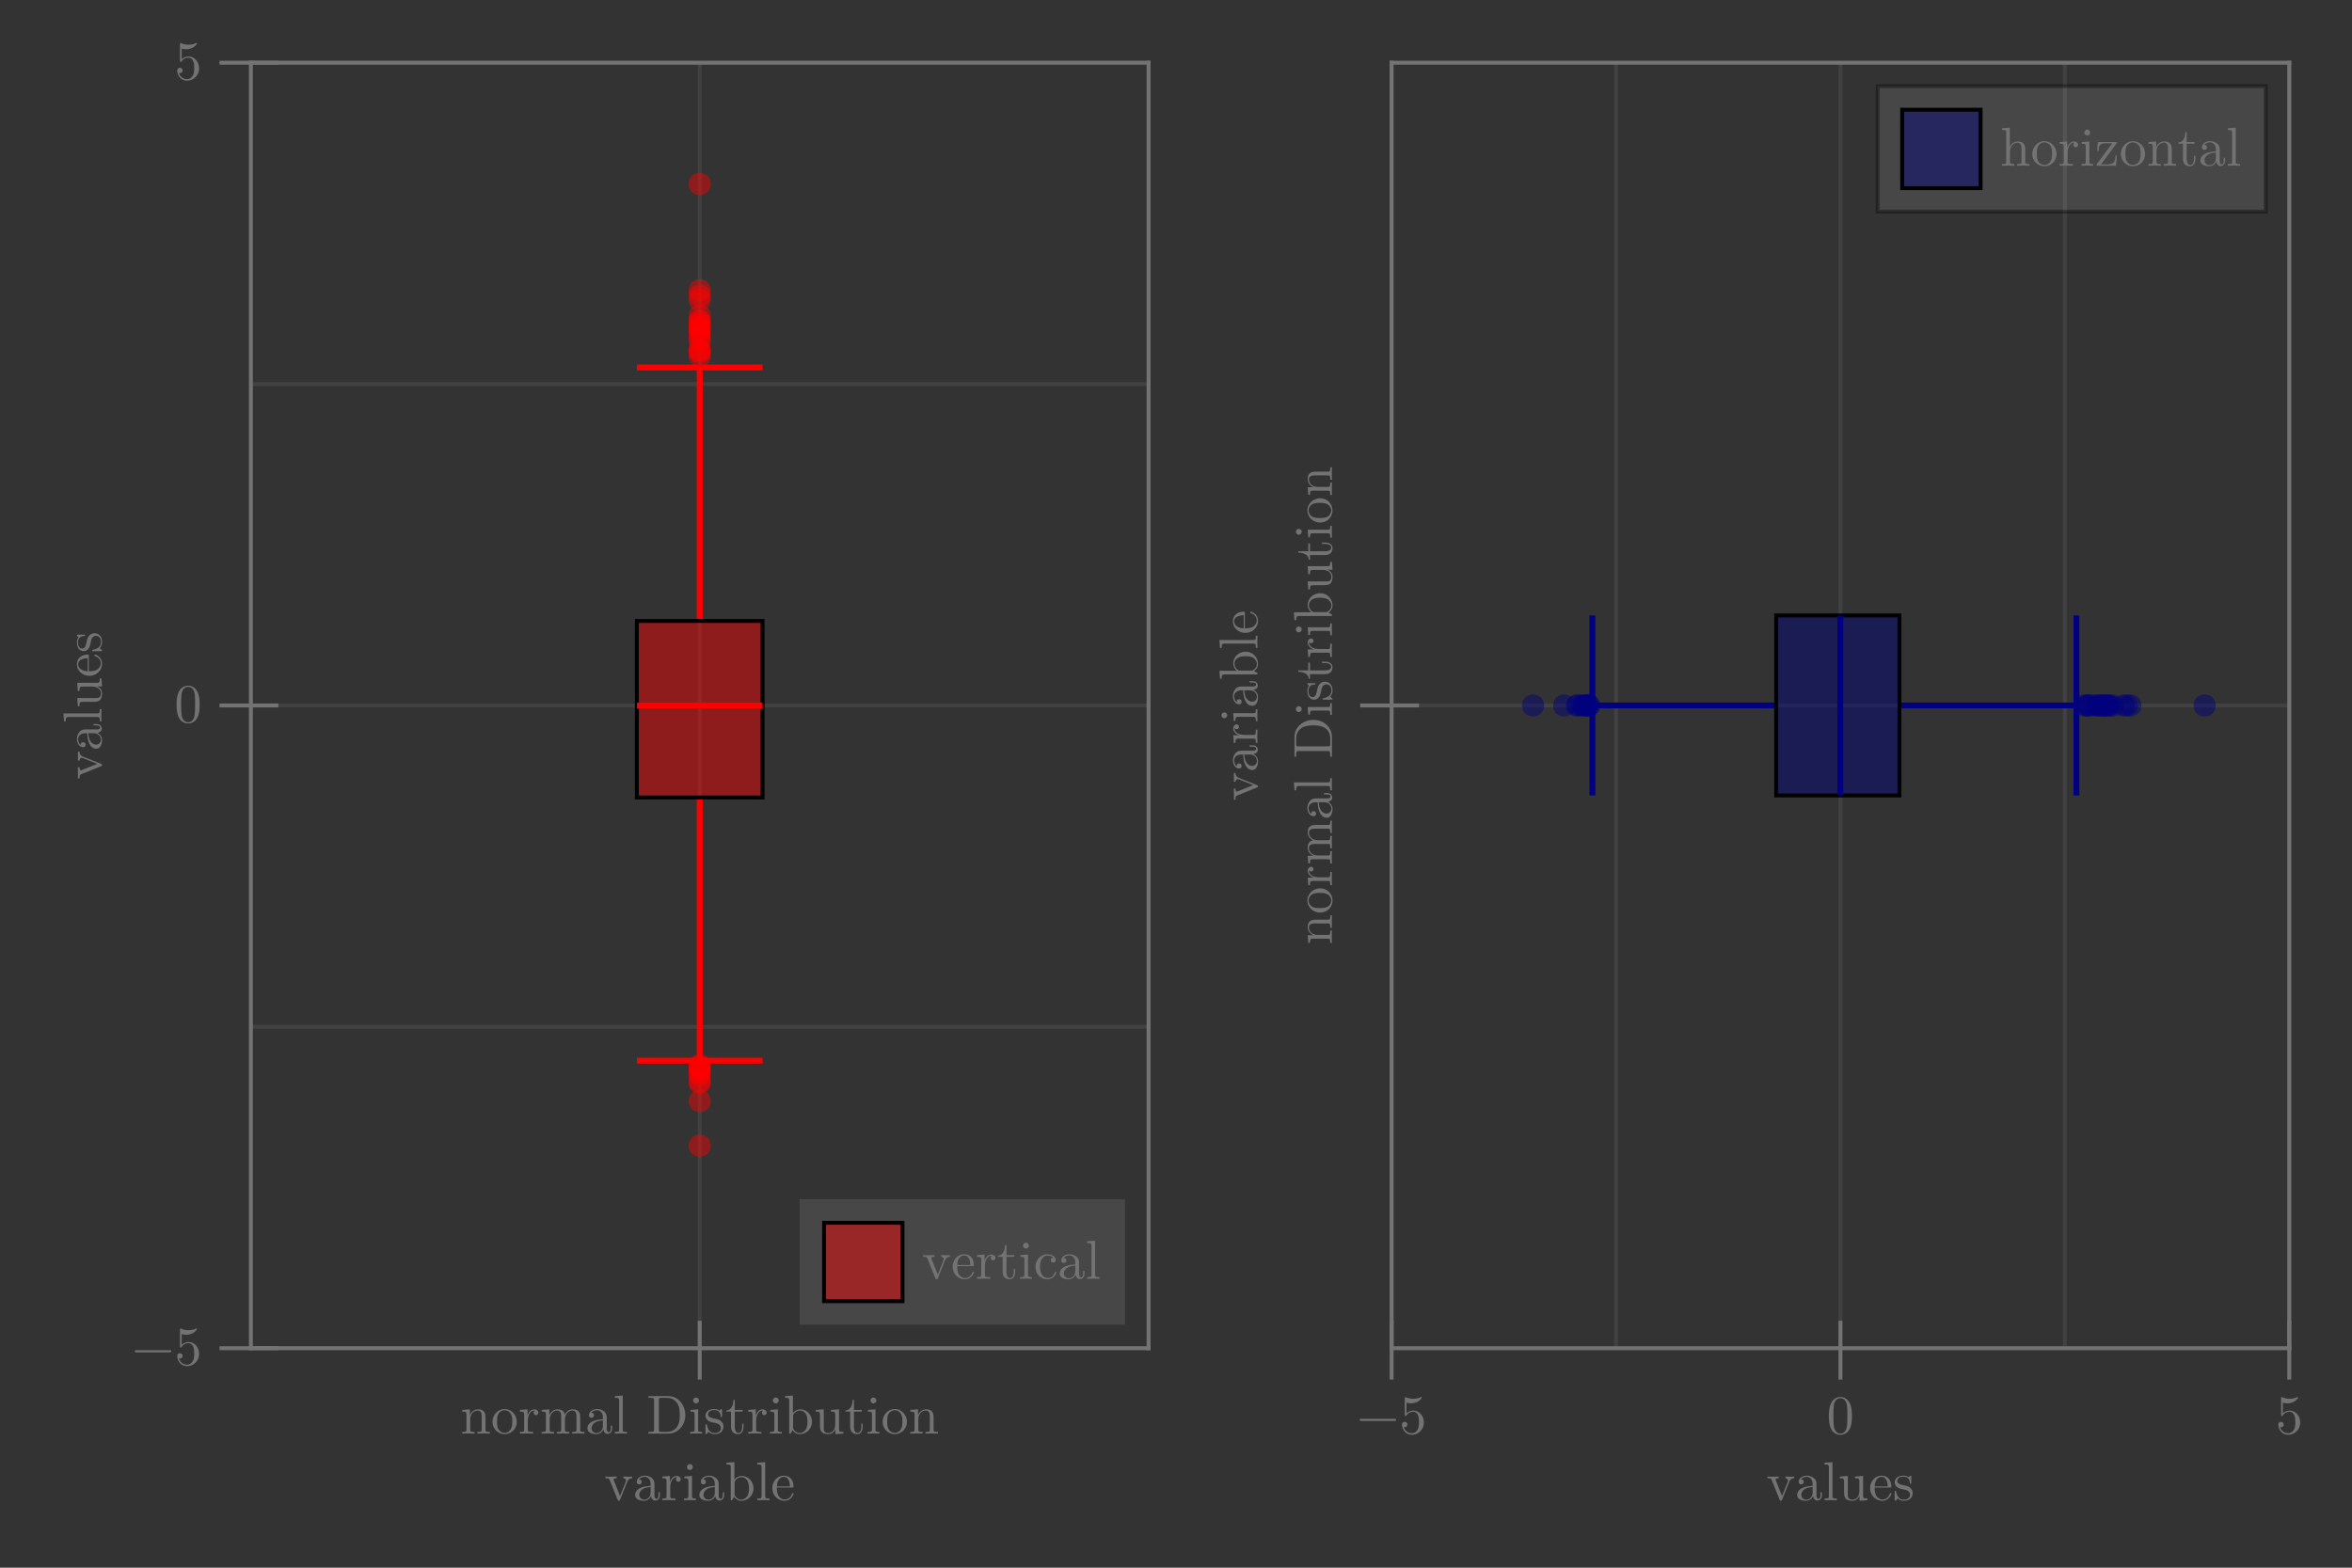 <?xml version="1.0" encoding="UTF-8"?>
<svg xmlns="http://www.w3.org/2000/svg" xmlns:xlink="http://www.w3.org/1999/xlink" width="450pt" height="300pt" viewBox="0 0 450 300" version="1.1">
<rect x="0" y="0" width="450" height="300" fill="#333333" stroke="none"/>
<defs>
<g>
<symbol overflow="visible" id="glyph0-0-cfa6a3bf">
<path style="stroke:none;" d=""/>
</symbol>
<symbol overflow="visible" id="glyph0-1-cfa6a3bf">
<path style="stroke:none;" d="M 5.328 -4.203 L 5.328 -4.531 C 5.094 -4.5 4.781 -4.5 4.547 -4.5 L 3.641 -4.531 L 3.641 -4.203 C 4.016 -4.188 4.141 -3.953 4.141 -3.75 C 4.141 -3.656 4.109 -3.609 4.078 -3.5 L 3 -0.812 L 1.828 -3.75 C 1.766 -3.891 1.766 -3.922 1.766 -3.922 C 1.766 -4.203 2.172 -4.203 2.359 -4.203 L 2.359 -4.531 L 1.219 -4.5 C 0.938 -4.5 0.516 -4.5 0.203 -4.531 L 0.203 -4.203 C 0.859 -4.203 0.906 -4.141 1.047 -3.812 L 2.547 -0.078 C 2.609 0.062 2.641 0.109 2.766 0.109 C 2.906 0.109 2.953 0.016 3 -0.078 L 4.375 -3.5 C 4.469 -3.734 4.641 -4.188 5.328 -4.203 Z M 5.328 -4.203 "/>
</symbol>
<symbol overflow="visible" id="glyph0-2-cfa6a3bf">
<path style="stroke:none;" d="M 3.828 -4 C 3.828 -4.344 3.5 -4.641 3.047 -4.641 C 2.281 -4.641 1.906 -3.938 1.75 -3.484 L 1.75 -4.641 L 0.297 -4.531 L 0.297 -4.203 C 1.031 -4.203 1.109 -4.125 1.109 -3.609 L 1.109 -0.797 C 1.109 -0.328 1 -0.328 0.297 -0.328 L 0.297 0 L 1.484 -0.031 C 1.906 -0.031 2.406 -0.031 2.828 0 L 2.828 -0.328 L 2.609 -0.328 C 1.828 -0.328 1.812 -0.438 1.812 -0.812 L 1.812 -2.438 C 1.812 -3.469 2.25 -4.406 3.047 -4.406 C 3.125 -4.406 3.141 -4.406 3.156 -4.406 C 3.125 -4.391 2.922 -4.266 2.922 -3.984 C 2.922 -3.703 3.141 -3.531 3.375 -3.531 C 3.562 -3.531 3.828 -3.672 3.828 -4 Z M 3.828 -4 "/>
</symbol>
<symbol overflow="visible" id="glyph0-3-cfa6a3bf">
<path style="stroke:none;" d="M 2.672 0 L 2.672 -0.328 C 1.969 -0.328 1.859 -0.328 1.859 -0.797 L 1.859 -7.281 L 0.344 -7.172 L 0.344 -6.844 C 1.078 -6.844 1.172 -6.766 1.172 -6.266 L 1.172 -0.797 C 1.172 -0.328 1.047 -0.328 0.344 -0.328 L 0.344 0 L 1.516 -0.031 Z M 2.672 0 "/>
</symbol>
<symbol overflow="visible" id="glyph0-4-cfa6a3bf">
<path style="stroke:none;" d="M 7.422 -3.531 C 7.422 -5.516 6 -7.172 4.203 -7.172 L 0.375 -7.172 L 0.375 -6.844 L 0.625 -6.844 C 1.422 -6.844 1.453 -6.734 1.453 -6.359 L 1.453 -0.812 C 1.453 -0.438 1.422 -0.328 0.625 -0.328 L 0.375 -0.328 L 0.375 0 L 4.203 0 C 5.969 0 7.422 -1.547 7.422 -3.531 Z M 6.375 -3.531 C 6.375 -2.359 6.172 -1.734 5.797 -1.219 C 5.594 -0.938 4.984 -0.328 3.922 -0.328 L 2.859 -0.328 C 2.375 -0.328 2.359 -0.406 2.359 -0.75 L 2.359 -6.422 C 2.359 -6.766 2.375 -6.844 2.859 -6.844 L 3.922 -6.844 C 4.562 -6.844 5.297 -6.609 5.828 -5.875 C 6.281 -5.25 6.375 -4.344 6.375 -3.531 Z M 6.375 -3.531 "/>
</symbol>
<symbol overflow="visible" id="glyph0-5-cfa6a3bf">
<path style="stroke:none;" d="M 3.781 -1.344 C 3.781 -1.906 3.469 -2.219 3.344 -2.344 C 3 -2.672 2.578 -2.766 2.141 -2.844 C 1.547 -2.969 0.844 -3.094 0.844 -3.703 C 0.844 -4.078 1.125 -4.5 2.031 -4.5 C 3.188 -4.5 3.234 -3.562 3.25 -3.234 C 3.266 -3.141 3.375 -3.141 3.375 -3.141 C 3.516 -3.141 3.516 -3.188 3.516 -3.391 L 3.516 -4.453 C 3.516 -4.625 3.516 -4.703 3.406 -4.703 C 3.344 -4.703 3.328 -4.703 3.188 -4.578 C 3.156 -4.531 3.062 -4.438 3.016 -4.406 C 2.609 -4.703 2.188 -4.703 2.031 -4.703 C 0.75 -4.703 0.344 -4 0.344 -3.406 C 0.344 -3.047 0.516 -2.75 0.797 -2.516 C 1.141 -2.25 1.422 -2.188 2.188 -2.031 C 2.422 -2 3.281 -1.828 3.281 -1.078 C 3.281 -0.531 2.906 -0.109 2.094 -0.109 C 1.203 -0.109 0.828 -0.719 0.625 -1.609 C 0.594 -1.75 0.594 -1.781 0.484 -1.781 C 0.344 -1.781 0.344 -1.719 0.344 -1.516 L 0.344 -0.141 C 0.344 0.047 0.344 0.109 0.469 0.109 C 0.516 0.109 0.531 0.109 0.719 -0.094 C 0.75 -0.109 0.75 -0.141 0.938 -0.344 C 1.391 0.109 1.875 0.109 2.094 0.109 C 3.297 0.109 3.781 -0.594 3.781 -1.344 Z M 3.781 -1.344 "/>
</symbol>
<symbol overflow="visible" id="glyph0-6-cfa6a3bf">
<path style="stroke:none;" d="M 5.625 0 L 5.625 -0.328 C 5.078 -0.328 4.812 -0.328 4.797 -0.641 L 4.797 -2.641 C 4.797 -3.547 4.797 -3.875 4.469 -4.25 C 4.328 -4.438 3.984 -4.641 3.375 -4.641 C 2.609 -4.641 2.109 -4.188 1.812 -3.531 L 1.812 -4.641 L 0.344 -4.531 L 0.344 -4.203 C 1.078 -4.203 1.156 -4.125 1.156 -3.609 L 1.156 -0.797 C 1.156 -0.328 1.047 -0.328 0.344 -0.328 L 0.344 0 L 1.516 -0.031 L 2.703 0 L 2.703 -0.328 C 2 -0.328 1.875 -0.328 1.875 -0.797 L 1.875 -2.734 C 1.875 -3.828 2.625 -4.406 3.297 -4.406 C 3.953 -4.406 4.078 -3.844 4.078 -3.25 L 4.078 -0.797 C 4.078 -0.328 3.953 -0.328 3.25 -0.328 L 3.25 0 L 4.438 -0.031 Z M 5.625 0 "/>
</symbol>
<symbol overflow="visible" id="glyph0-7-cfa6a3bf">
<path style="stroke:none;" d="M 7.578 -2.625 C 7.578 -2.734 7.484 -2.828 7.375 -2.828 L 0.797 -2.828 C 0.688 -2.828 0.594 -2.734 0.594 -2.625 C 0.594 -2.516 0.688 -2.422 0.797 -2.422 L 7.375 -2.422 C 7.484 -2.422 7.578 -2.516 7.578 -2.625 Z M 7.578 -2.625 "/>
</symbol>
<symbol overflow="visible" id="glyph1-0-cfa6a3bf">
<path style="stroke:none;" d=""/>
</symbol>
<symbol overflow="visible" id="glyph1-1-cfa6a3bf">
<path style="stroke:none;" d="M 5.078 -0.938 L 5.078 -1.516 L 4.812 -1.516 L 4.812 -0.938 C 4.812 -0.328 4.547 -0.266 4.438 -0.266 C 4.078 -0.266 4.047 -0.734 4.047 -0.781 L 4.047 -2.891 C 4.047 -3.328 4.047 -3.734 3.672 -4.125 C 3.25 -4.531 2.734 -4.703 2.219 -4.703 C 1.359 -4.703 0.641 -4.203 0.641 -3.516 C 0.641 -3.203 0.844 -3.031 1.125 -3.031 C 1.422 -3.031 1.609 -3.234 1.609 -3.5 C 1.609 -3.641 1.547 -3.984 1.078 -3.984 C 1.359 -4.359 1.875 -4.469 2.203 -4.469 C 2.719 -4.469 3.312 -4.062 3.312 -3.125 L 3.312 -2.734 C 2.781 -2.703 2.047 -2.672 1.391 -2.359 C 0.594 -2 0.344 -1.453 0.344 -1 C 0.344 -0.141 1.359 0.109 2.016 0.109 C 2.703 0.109 3.188 -0.297 3.391 -0.797 C 3.438 -0.375 3.719 0.062 4.203 0.062 C 4.438 0.062 5.078 -0.078 5.078 -0.938 Z M 3.312 -1.469 C 3.312 -0.469 2.562 -0.109 2.094 -0.109 C 1.578 -0.109 1.141 -0.484 1.141 -1.016 C 1.141 -1.578 1.578 -2.453 3.312 -2.516 Z M 3.312 -1.469 "/>
</symbol>
<symbol overflow="visible" id="glyph1-2-cfa6a3bf">
<path style="stroke:none;" d="M 2.594 0 L 2.594 -0.328 C 1.906 -0.328 1.859 -0.375 1.859 -0.781 L 1.859 -4.641 L 0.391 -4.531 L 0.391 -4.203 C 1.078 -4.203 1.172 -4.141 1.172 -3.625 L 1.172 -0.797 C 1.172 -0.328 1.047 -0.328 0.344 -0.328 L 0.344 0 L 1.5 -0.031 C 1.875 -0.031 2.234 -0.016 2.594 0 Z M 2.016 -6.344 C 2.016 -6.625 1.781 -6.906 1.453 -6.906 C 1.109 -6.906 0.891 -6.609 0.891 -6.344 C 0.891 -6.062 1.141 -5.781 1.453 -5.781 C 1.812 -5.781 2.016 -6.078 2.016 -6.344 Z M 2.016 -6.344 "/>
</symbol>
<symbol overflow="visible" id="glyph1-3-cfa6a3bf">
<path style="stroke:none;" d="M 5.469 -2.266 C 5.469 -3.594 4.438 -4.641 3.25 -4.641 C 2.422 -4.641 1.969 -4.141 1.812 -3.953 L 1.812 -7.281 L 0.297 -7.172 L 0.297 -6.844 C 1.031 -6.844 1.109 -6.766 1.109 -6.266 L 1.109 0 L 1.375 0 L 1.75 -0.656 C 1.906 -0.406 2.359 0.109 3.125 0.109 C 4.375 0.109 5.469 -0.906 5.469 -2.266 Z M 4.594 -2.281 C 4.594 -1.891 4.578 -1.266 4.281 -0.781 C 4.047 -0.469 3.656 -0.109 3.094 -0.109 C 2.609 -0.109 2.234 -0.375 1.984 -0.75 C 1.844 -0.969 1.844 -1.016 1.844 -1.203 L 1.844 -3.359 C 1.844 -3.562 1.844 -3.562 1.953 -3.734 C 2.359 -4.328 2.938 -4.406 3.188 -4.406 C 3.672 -4.406 4.047 -4.141 4.297 -3.734 C 4.562 -3.312 4.594 -2.703 4.594 -2.281 Z M 4.594 -2.281 "/>
</symbol>
<symbol overflow="visible" id="glyph1-4-cfa6a3bf">
<path style="stroke:none;" d="M 2.672 0 L 2.672 -0.328 C 1.969 -0.328 1.859 -0.328 1.859 -0.797 L 1.859 -7.281 L 0.344 -7.172 L 0.344 -6.844 C 1.078 -6.844 1.172 -6.766 1.172 -6.266 L 1.172 -0.797 C 1.172 -0.328 1.047 -0.328 0.344 -0.328 L 0.344 0 L 1.516 -0.031 Z M 2.672 0 "/>
</symbol>
<symbol overflow="visible" id="glyph1-5-cfa6a3bf">
<path style="stroke:none;" d="M 4.359 -1.25 C 4.359 -1.359 4.281 -1.375 4.219 -1.375 C 4.125 -1.375 4.109 -1.312 4.078 -1.234 C 3.719 -0.141 2.766 -0.141 2.672 -0.141 C 2.141 -0.141 1.719 -0.469 1.484 -0.844 C 1.172 -1.359 1.172 -2.047 1.172 -2.422 L 4.094 -2.422 C 4.328 -2.422 4.359 -2.422 4.359 -2.641 C 4.359 -3.688 3.797 -4.703 2.484 -4.703 C 1.266 -4.703 0.297 -3.625 0.297 -2.312 C 0.297 -0.906 1.391 0.109 2.609 0.109 C 3.891 0.109 4.359 -1.047 4.359 -1.25 Z M 3.672 -2.641 L 1.172 -2.641 C 1.234 -4.203 2.125 -4.469 2.484 -4.469 C 3.562 -4.469 3.672 -3.062 3.672 -2.641 Z M 3.672 -2.641 "/>
</symbol>
<symbol overflow="visible" id="glyph1-6-cfa6a3bf">
<path style="stroke:none;" d="M 5.625 0 L 5.625 -0.328 C 5.078 -0.328 4.812 -0.328 4.797 -0.641 L 4.797 -2.641 C 4.797 -3.547 4.797 -3.875 4.469 -4.25 C 4.328 -4.438 3.984 -4.641 3.375 -4.641 C 2.609 -4.641 2.109 -4.188 1.812 -3.531 L 1.812 -4.641 L 0.344 -4.531 L 0.344 -4.203 C 1.078 -4.203 1.156 -4.125 1.156 -3.609 L 1.156 -0.797 C 1.156 -0.328 1.047 -0.328 0.344 -0.328 L 0.344 0 L 1.516 -0.031 L 2.703 0 L 2.703 -0.328 C 2 -0.328 1.875 -0.328 1.875 -0.797 L 1.875 -2.734 C 1.875 -3.828 2.625 -4.406 3.297 -4.406 C 3.953 -4.406 4.078 -3.844 4.078 -3.25 L 4.078 -0.797 C 4.078 -0.328 3.953 -0.328 3.25 -0.328 L 3.25 0 L 4.438 -0.031 Z M 5.625 0 "/>
</symbol>
<symbol overflow="visible" id="glyph1-7-cfa6a3bf">
<path style="stroke:none;" d="M 3.828 -4 C 3.828 -4.344 3.5 -4.641 3.047 -4.641 C 2.281 -4.641 1.906 -3.938 1.75 -3.484 L 1.75 -4.641 L 0.297 -4.531 L 0.297 -4.203 C 1.031 -4.203 1.109 -4.125 1.109 -3.609 L 1.109 -0.797 C 1.109 -0.328 1 -0.328 0.297 -0.328 L 0.297 0 L 1.484 -0.031 C 1.906 -0.031 2.406 -0.031 2.828 0 L 2.828 -0.328 L 2.609 -0.328 C 1.828 -0.328 1.812 -0.438 1.812 -0.812 L 1.812 -2.438 C 1.812 -3.469 2.25 -4.406 3.047 -4.406 C 3.125 -4.406 3.141 -4.406 3.156 -4.406 C 3.125 -4.391 2.922 -4.266 2.922 -3.984 C 2.922 -3.703 3.141 -3.531 3.375 -3.531 C 3.562 -3.531 3.828 -3.672 3.828 -4 Z M 3.828 -4 "/>
</symbol>
<symbol overflow="visible" id="glyph1-8-cfa6a3bf">
<path style="stroke:none;" d="M 3.484 -1.297 L 3.484 -1.906 L 3.219 -1.906 L 3.219 -1.328 C 3.219 -0.547 2.906 -0.141 2.516 -0.141 C 1.812 -0.141 1.812 -1.109 1.812 -1.281 L 1.812 -4.203 L 3.312 -4.203 L 3.312 -4.531 L 1.812 -4.531 L 1.812 -6.453 L 1.547 -6.453 C 1.547 -5.594 1.234 -4.469 0.203 -4.438 L 0.203 -4.203 L 1.094 -4.203 L 1.094 -1.297 C 1.094 -0.016 2.062 0.109 2.453 0.109 C 3.188 0.109 3.484 -0.625 3.484 -1.297 Z M 3.484 -1.297 "/>
</symbol>
<symbol overflow="visible" id="glyph1-9-cfa6a3bf">
<path style="stroke:none;" d="M 5.625 0 L 5.625 -0.328 C 4.875 -0.328 4.797 -0.406 4.797 -0.906 L 4.797 -4.641 L 3.25 -4.531 L 3.25 -4.203 C 3.984 -4.203 4.078 -4.125 4.078 -3.609 L 4.078 -1.75 C 4.078 -0.828 3.562 -0.109 2.797 -0.109 C 1.922 -0.109 1.875 -0.609 1.875 -1.156 L 1.875 -4.641 L 0.344 -4.531 L 0.344 -4.203 C 1.156 -4.203 1.156 -4.172 1.156 -3.234 L 1.156 -1.656 C 1.156 -0.844 1.156 0.109 2.75 0.109 C 3.344 0.109 3.797 -0.172 4.109 -0.828 L 4.109 0.109 Z M 5.625 0 "/>
</symbol>
<symbol overflow="visible" id="glyph1-10-cfa6a3bf">
<path style="stroke:none;" d="M 4.953 -2.25 C 4.953 -3.594 3.891 -4.703 2.625 -4.703 C 1.312 -4.703 0.297 -3.562 0.297 -2.25 C 0.297 -0.891 1.391 0.109 2.609 0.109 C 3.891 0.109 4.953 -0.906 4.953 -2.25 Z M 4.078 -2.328 C 4.078 -1.953 4.078 -1.391 3.844 -0.922 C 3.609 -0.453 3.156 -0.141 2.625 -0.141 C 2.172 -0.141 1.719 -0.375 1.422 -0.844 C 1.172 -1.312 1.172 -1.953 1.172 -2.328 C 1.172 -2.734 1.172 -3.312 1.422 -3.766 C 1.703 -4.25 2.188 -4.469 2.609 -4.469 C 3.078 -4.469 3.531 -4.234 3.797 -3.797 C 4.078 -3.344 4.078 -2.734 4.078 -2.328 Z M 4.078 -2.328 "/>
</symbol>
<symbol overflow="visible" id="glyph1-11-cfa6a3bf">
<path style="stroke:none;" d="M 7.578 -2.625 C 7.578 -2.734 7.484 -2.828 7.375 -2.828 L 0.797 -2.828 C 0.688 -2.828 0.594 -2.734 0.594 -2.625 C 0.594 -2.516 0.688 -2.422 0.797 -2.422 L 7.375 -2.422 C 7.484 -2.422 7.578 -2.516 7.578 -2.625 Z M 7.578 -2.625 "/>
</symbol>
<symbol overflow="visible" id="glyph1-12-cfa6a3bf">
<path style="stroke:none;" d="M 4.719 -2.109 C 4.719 -3.359 3.859 -4.406 2.719 -4.406 C 2.219 -4.406 1.766 -4.234 1.391 -3.875 L 1.391 -5.922 C 1.594 -5.859 1.938 -5.781 2.281 -5.781 C 3.562 -5.781 4.312 -6.734 4.312 -6.875 C 4.312 -6.938 4.281 -7 4.203 -7 C 4.203 -7 4.172 -7 4.109 -6.969 C 3.906 -6.859 3.391 -6.656 2.688 -6.656 C 2.266 -6.656 1.781 -6.734 1.297 -6.953 C 1.203 -6.984 1.172 -6.984 1.172 -6.984 C 1.062 -6.984 1.062 -6.906 1.062 -6.734 L 1.062 -3.625 C 1.062 -3.438 1.062 -3.344 1.203 -3.344 C 1.281 -3.344 1.297 -3.375 1.344 -3.438 C 1.453 -3.609 1.844 -4.172 2.703 -4.172 C 3.25 -4.172 3.5 -3.703 3.594 -3.5 C 3.766 -3.125 3.781 -2.703 3.781 -2.188 C 3.781 -1.812 3.781 -1.188 3.531 -0.75 C 3.281 -0.344 2.891 -0.062 2.406 -0.062 C 1.641 -0.062 1.047 -0.625 0.859 -1.234 C 0.891 -1.234 0.922 -1.219 1.047 -1.219 C 1.391 -1.219 1.562 -1.484 1.562 -1.734 C 1.562 -1.984 1.391 -2.25 1.047 -2.25 C 0.891 -2.25 0.531 -2.172 0.531 -1.688 C 0.531 -0.781 1.25 0.234 2.422 0.234 C 3.641 0.234 4.719 -0.781 4.719 -2.109 Z M 4.719 -2.109 "/>
</symbol>
<symbol overflow="visible" id="glyph1-13-cfa6a3bf">
<path style="stroke:none;" d="M 4.359 -1.25 C 4.359 -1.359 4.25 -1.359 4.219 -1.359 C 4.125 -1.359 4.109 -1.312 4.078 -1.25 C 3.781 -0.266 3.094 -0.141 2.703 -0.141 C 2.156 -0.141 1.234 -0.594 1.234 -2.281 C 1.234 -4 2.094 -4.438 2.641 -4.438 C 2.734 -4.438 3.406 -4.438 3.766 -4.047 C 3.344 -4.016 3.281 -3.703 3.281 -3.562 C 3.281 -3.297 3.469 -3.094 3.766 -3.094 C 4.031 -3.094 4.234 -3.266 4.234 -3.578 C 4.234 -4.297 3.438 -4.703 2.641 -4.703 C 1.328 -4.703 0.359 -3.562 0.359 -2.266 C 0.359 -0.922 1.391 0.109 2.609 0.109 C 4.016 0.109 4.359 -1.141 4.359 -1.25 Z M 4.359 -1.25 "/>
</symbol>
<symbol overflow="visible" id="glyph2-0-cfa6a3bf">
<path style="stroke:none;" d=""/>
</symbol>
<symbol overflow="visible" id="glyph2-1-cfa6a3bf">
<path style="stroke:none;" d="M 4.953 -2.25 C 4.953 -3.594 3.891 -4.703 2.625 -4.703 C 1.312 -4.703 0.297 -3.562 0.297 -2.25 C 0.297 -0.891 1.391 0.109 2.609 0.109 C 3.891 0.109 4.953 -0.906 4.953 -2.25 Z M 4.078 -2.328 C 4.078 -1.953 4.078 -1.391 3.844 -0.922 C 3.609 -0.453 3.156 -0.141 2.625 -0.141 C 2.172 -0.141 1.719 -0.375 1.422 -0.844 C 1.172 -1.312 1.172 -1.953 1.172 -2.328 C 1.172 -2.734 1.172 -3.312 1.422 -3.766 C 1.703 -4.25 2.188 -4.469 2.609 -4.469 C 3.078 -4.469 3.531 -4.234 3.797 -3.797 C 4.078 -3.344 4.078 -2.734 4.078 -2.328 Z M 4.078 -2.328 "/>
</symbol>
<symbol overflow="visible" id="glyph3-0-cfa6a3bf">
<path style="stroke:none;" d=""/>
</symbol>
<symbol overflow="visible" id="glyph3-1-cfa6a3bf">
<path style="stroke:none;" d="M 8.531 0 L 8.531 -0.328 C 7.984 -0.328 7.734 -0.328 7.719 -0.641 L 7.719 -2.641 C 7.719 -3.547 7.719 -3.875 7.391 -4.25 C 7.25 -4.438 6.906 -4.641 6.297 -4.641 C 5.406 -4.641 4.953 -4.016 4.766 -3.609 C 4.625 -4.531 3.844 -4.641 3.375 -4.641 C 2.609 -4.641 2.109 -4.188 1.812 -3.531 L 1.812 -4.641 L 0.344 -4.531 L 0.344 -4.203 C 1.078 -4.203 1.156 -4.125 1.156 -3.609 L 1.156 -0.797 C 1.156 -0.328 1.047 -0.328 0.344 -0.328 L 0.344 0 L 1.516 -0.031 L 2.703 0 L 2.703 -0.328 C 2 -0.328 1.875 -0.328 1.875 -0.797 L 1.875 -2.734 C 1.875 -3.828 2.625 -4.406 3.297 -4.406 C 3.953 -4.406 4.078 -3.844 4.078 -3.25 L 4.078 -0.797 C 4.078 -0.328 3.953 -0.328 3.25 -0.328 L 3.25 0 L 4.438 -0.031 L 5.625 0 L 5.625 -0.328 C 4.906 -0.328 4.797 -0.328 4.797 -0.797 L 4.797 -2.734 C 4.797 -3.828 5.547 -4.406 6.219 -4.406 C 6.875 -4.406 7 -3.844 7 -3.25 L 7 -0.797 C 7 -0.328 6.875 -0.328 6.172 -0.328 L 6.172 0 L 7.359 -0.031 Z M 8.531 0 "/>
</symbol>
<symbol overflow="visible" id="glyph3-2-cfa6a3bf">
<path style="stroke:none;" d=""/>
</symbol>
<symbol overflow="visible" id="glyph3-3-cfa6a3bf">
<path style="stroke:none;" d="M 2.594 0 L 2.594 -0.328 C 1.906 -0.328 1.859 -0.375 1.859 -0.781 L 1.859 -4.641 L 0.391 -4.531 L 0.391 -4.203 C 1.078 -4.203 1.172 -4.141 1.172 -3.625 L 1.172 -0.797 C 1.172 -0.328 1.047 -0.328 0.344 -0.328 L 0.344 0 L 1.5 -0.031 C 1.875 -0.031 2.234 -0.016 2.594 0 Z M 2.016 -6.344 C 2.016 -6.625 1.781 -6.906 1.453 -6.906 C 1.109 -6.906 0.891 -6.609 0.891 -6.344 C 0.891 -6.062 1.141 -5.781 1.453 -5.781 C 1.812 -5.781 2.016 -6.078 2.016 -6.344 Z M 2.016 -6.344 "/>
</symbol>
<symbol overflow="visible" id="glyph3-4-cfa6a3bf">
<path style="stroke:none;" d="M 3.484 -1.297 L 3.484 -1.906 L 3.219 -1.906 L 3.219 -1.328 C 3.219 -0.547 2.906 -0.141 2.516 -0.141 C 1.812 -0.141 1.812 -1.109 1.812 -1.281 L 1.812 -4.203 L 3.312 -4.203 L 3.312 -4.531 L 1.812 -4.531 L 1.812 -6.453 L 1.547 -6.453 C 1.547 -5.594 1.234 -4.469 0.203 -4.438 L 0.203 -4.203 L 1.094 -4.203 L 1.094 -1.297 C 1.094 -0.016 2.062 0.109 2.453 0.109 C 3.188 0.109 3.484 -0.625 3.484 -1.297 Z M 3.484 -1.297 "/>
</symbol>
<symbol overflow="visible" id="glyph4-0-cfa6a3bf">
<path style="stroke:none;" d=""/>
</symbol>
<symbol overflow="visible" id="glyph4-1-cfa6a3bf">
<path style="stroke:none;" d="M -4.203 -5.328 L -4.531 -5.328 C -4.5 -5.094 -4.5 -4.781 -4.5 -4.547 L -4.531 -3.641 L -4.203 -3.641 C -4.188 -4.016 -3.953 -4.141 -3.75 -4.141 C -3.656 -4.141 -3.609 -4.109 -3.5 -4.078 L -0.812 -3 L -3.75 -1.828 C -3.891 -1.766 -3.922 -1.766 -3.922 -1.766 C -4.203 -1.766 -4.203 -2.172 -4.203 -2.359 L -4.531 -2.359 L -4.5 -1.219 C -4.5 -0.938 -4.5 -0.516 -4.531 -0.203 L -4.203 -0.203 C -4.203 -0.859 -4.141 -0.906 -3.812 -1.047 L -0.078 -2.547 C 0.062 -2.609 0.109 -2.641 0.109 -2.766 C 0.109 -2.906 0.016 -2.953 -0.078 -3 L -3.5 -4.375 C -3.734 -4.469 -4.188 -4.641 -4.203 -5.328 Z M -4.203 -5.328 "/>
</symbol>
<symbol overflow="visible" id="glyph4-2-cfa6a3bf">
<path style="stroke:none;" d="M -0.938 -5.078 L -1.516 -5.078 L -1.516 -4.812 L -0.938 -4.812 C -0.328 -4.812 -0.266 -4.547 -0.266 -4.438 C -0.266 -4.078 -0.734 -4.047 -0.781 -4.047 L -2.891 -4.047 C -3.328 -4.047 -3.734 -4.047 -4.125 -3.672 C -4.531 -3.25 -4.703 -2.734 -4.703 -2.219 C -4.703 -1.359 -4.203 -0.641 -3.516 -0.641 C -3.203 -0.641 -3.031 -0.844 -3.031 -1.125 C -3.031 -1.422 -3.234 -1.609 -3.5 -1.609 C -3.641 -1.609 -3.984 -1.547 -3.984 -1.078 C -4.359 -1.359 -4.469 -1.875 -4.469 -2.203 C -4.469 -2.719 -4.062 -3.312 -3.125 -3.312 L -2.734 -3.312 C -2.703 -2.781 -2.672 -2.047 -2.359 -1.391 C -2 -0.594 -1.453 -0.344 -1 -0.344 C -0.141 -0.344 0.109 -1.359 0.109 -2.016 C 0.109 -2.703 -0.297 -3.188 -0.797 -3.391 C -0.375 -3.438 0.062 -3.719 0.062 -4.203 C 0.062 -4.438 -0.078 -5.078 -0.938 -5.078 Z M -1.469 -3.312 C -0.469 -3.312 -0.109 -2.562 -0.109 -2.094 C -0.109 -1.578 -0.484 -1.141 -1.016 -1.141 C -1.578 -1.141 -2.453 -1.578 -2.516 -3.312 Z M -1.469 -3.312 "/>
</symbol>
<symbol overflow="visible" id="glyph4-3-cfa6a3bf">
<path style="stroke:none;" d="M -1.25 -4.359 C -1.359 -4.359 -1.375 -4.281 -1.375 -4.219 C -1.375 -4.125 -1.312 -4.109 -1.234 -4.078 C -0.141 -3.719 -0.141 -2.766 -0.141 -2.672 C -0.141 -2.141 -0.469 -1.719 -0.844 -1.484 C -1.359 -1.172 -2.047 -1.172 -2.422 -1.172 L -2.422 -4.094 C -2.422 -4.328 -2.422 -4.359 -2.641 -4.359 C -3.688 -4.359 -4.703 -3.797 -4.703 -2.484 C -4.703 -1.266 -3.625 -0.297 -2.312 -0.297 C -0.906 -0.297 0.109 -1.391 0.109 -2.609 C 0.109 -3.891 -1.047 -4.359 -1.25 -4.359 Z M -2.641 -3.672 L -2.641 -1.172 C -4.203 -1.234 -4.469 -2.125 -4.469 -2.484 C -4.469 -3.562 -3.062 -3.672 -2.641 -3.672 Z M -2.641 -3.672 "/>
</symbol>
<symbol overflow="visible" id="glyph4-4-cfa6a3bf">
<path style="stroke:none;" d="M -1.344 -3.781 C -1.906 -3.781 -2.219 -3.469 -2.344 -3.344 C -2.672 -3 -2.766 -2.578 -2.844 -2.141 C -2.969 -1.547 -3.094 -0.844 -3.703 -0.844 C -4.078 -0.844 -4.5 -1.125 -4.5 -2.031 C -4.5 -3.188 -3.562 -3.234 -3.234 -3.25 C -3.141 -3.266 -3.141 -3.375 -3.141 -3.375 C -3.141 -3.516 -3.188 -3.516 -3.391 -3.516 L -4.453 -3.516 C -4.625 -3.516 -4.703 -3.516 -4.703 -3.406 C -4.703 -3.344 -4.703 -3.328 -4.578 -3.188 C -4.531 -3.156 -4.438 -3.062 -4.406 -3.016 C -4.703 -2.609 -4.703 -2.188 -4.703 -2.031 C -4.703 -0.75 -4 -0.344 -3.406 -0.344 C -3.047 -0.344 -2.75 -0.516 -2.516 -0.797 C -2.25 -1.141 -2.188 -1.422 -2.031 -2.188 C -2 -2.422 -1.828 -3.281 -1.078 -3.281 C -0.531 -3.281 -0.109 -2.906 -0.109 -2.094 C -0.109 -1.203 -0.719 -0.828 -1.609 -0.625 C -1.75 -0.594 -1.781 -0.594 -1.781 -0.484 C -1.781 -0.344 -1.719 -0.344 -1.516 -0.344 L -0.141 -0.344 C 0.047 -0.344 0.109 -0.344 0.109 -0.469 C 0.109 -0.516 0.109 -0.531 -0.094 -0.719 C -0.109 -0.75 -0.141 -0.75 -0.344 -0.938 C 0.109 -1.391 0.109 -1.875 0.109 -2.094 C 0.109 -3.297 -0.594 -3.781 -1.344 -3.781 Z M -1.344 -3.781 "/>
</symbol>
<symbol overflow="visible" id="glyph5-0-cfa6a3bf">
<path style="stroke:none;" d=""/>
</symbol>
<symbol overflow="visible" id="glyph5-1-cfa6a3bf">
<path style="stroke:none;" d="M 0 -2.672 L -0.328 -2.672 C -0.328 -1.969 -0.328 -1.859 -0.797 -1.859 L -7.281 -1.859 L -7.172 -0.344 L -6.844 -0.344 C -6.844 -1.078 -6.766 -1.172 -6.266 -1.172 L -0.797 -1.172 C -0.328 -1.172 -0.328 -1.047 -0.328 -0.344 L 0 -0.344 L -0.031 -1.516 Z M 0 -2.672 "/>
</symbol>
<symbol overflow="visible" id="glyph6-0-cfa6a3bf">
<path style="stroke:none;" d=""/>
</symbol>
<symbol overflow="visible" id="glyph6-1-cfa6a3bf">
<path style="stroke:none;" d="M 0 -5.625 L -0.328 -5.625 C -0.328 -4.875 -0.406 -4.797 -0.906 -4.797 L -4.641 -4.797 L -4.531 -3.25 L -4.203 -3.25 C -4.203 -3.984 -4.125 -4.078 -3.609 -4.078 L -1.75 -4.078 C -0.828 -4.078 -0.109 -3.562 -0.109 -2.797 C -0.109 -1.922 -0.609 -1.875 -1.156 -1.875 L -4.641 -1.875 L -4.531 -0.344 L -4.203 -0.344 C -4.203 -1.156 -4.172 -1.156 -3.234 -1.156 L -1.656 -1.156 C -0.844 -1.156 0.109 -1.156 0.109 -2.75 C 0.109 -3.344 -0.172 -3.797 -0.828 -4.109 L 0.109 -4.109 Z M 0 -5.625 "/>
</symbol>
<symbol overflow="visible" id="glyph7-0-cfa6a3bf">
<path style="stroke:none;" d=""/>
</symbol>
<symbol overflow="visible" id="glyph7-1-cfa6a3bf">
<path style="stroke:none;" d="M 4.719 -2.109 C 4.719 -3.359 3.859 -4.406 2.719 -4.406 C 2.219 -4.406 1.766 -4.234 1.391 -3.875 L 1.391 -5.922 C 1.594 -5.859 1.938 -5.781 2.281 -5.781 C 3.562 -5.781 4.312 -6.734 4.312 -6.875 C 4.312 -6.938 4.281 -7 4.203 -7 C 4.203 -7 4.172 -7 4.109 -6.969 C 3.906 -6.859 3.391 -6.656 2.688 -6.656 C 2.266 -6.656 1.781 -6.734 1.297 -6.953 C 1.203 -6.984 1.172 -6.984 1.172 -6.984 C 1.062 -6.984 1.062 -6.906 1.062 -6.734 L 1.062 -3.625 C 1.062 -3.438 1.062 -3.344 1.203 -3.344 C 1.281 -3.344 1.297 -3.375 1.344 -3.438 C 1.453 -3.609 1.844 -4.172 2.703 -4.172 C 3.25 -4.172 3.5 -3.703 3.594 -3.5 C 3.766 -3.125 3.781 -2.703 3.781 -2.188 C 3.781 -1.812 3.781 -1.188 3.531 -0.75 C 3.281 -0.344 2.891 -0.062 2.406 -0.062 C 1.641 -0.062 1.047 -0.625 0.859 -1.234 C 0.891 -1.234 0.922 -1.219 1.047 -1.219 C 1.391 -1.219 1.562 -1.484 1.562 -1.734 C 1.562 -1.984 1.391 -2.25 1.047 -2.25 C 0.891 -2.25 0.531 -2.172 0.531 -1.688 C 0.531 -0.781 1.25 0.234 2.422 0.234 C 3.641 0.234 4.719 -0.781 4.719 -2.109 Z M 4.719 -2.109 "/>
</symbol>
<symbol overflow="visible" id="glyph8-0-cfa6a3bf">
<path style="stroke:none;" d=""/>
</symbol>
<symbol overflow="visible" id="glyph8-1-cfa6a3bf">
<path style="stroke:none;" d="M 4.828 -3.359 C 4.828 -4.203 4.781 -5.047 4.406 -5.812 C 3.922 -6.828 3.062 -7 2.625 -7 C 2 -7 1.234 -6.719 0.797 -5.75 C 0.469 -5.016 0.406 -4.203 0.406 -3.359 C 0.406 -2.578 0.453 -1.625 0.875 -0.828 C 1.328 0.016 2.094 0.234 2.609 0.234 C 3.188 0.234 3.984 0.016 4.438 -0.984 C 4.781 -1.719 4.828 -2.531 4.828 -3.359 Z M 3.953 -3.484 C 3.953 -2.703 3.953 -1.984 3.844 -1.312 C 3.688 -0.312 3.094 0 2.609 0 C 2.203 0 1.578 -0.266 1.391 -1.266 C 1.281 -1.906 1.281 -2.859 1.281 -3.484 C 1.281 -4.156 1.281 -4.844 1.359 -5.422 C 1.562 -6.672 2.359 -6.766 2.609 -6.766 C 2.969 -6.766 3.656 -6.578 3.859 -5.531 C 3.953 -4.953 3.953 -4.141 3.953 -3.484 Z M 3.953 -3.484 "/>
</symbol>
<symbol overflow="visible" id="glyph9-0-cfa6a3bf">
<path style="stroke:none;" d=""/>
</symbol>
<symbol overflow="visible" id="glyph9-1-cfa6a3bf">
<path style="stroke:none;" d="M 4.719 -2.109 C 4.719 -3.359 3.859 -4.406 2.719 -4.406 C 2.219 -4.406 1.766 -4.234 1.391 -3.875 L 1.391 -5.922 C 1.594 -5.859 1.938 -5.781 2.281 -5.781 C 3.562 -5.781 4.312 -6.734 4.312 -6.875 C 4.312 -6.938 4.281 -7 4.203 -7 C 4.203 -7 4.172 -7 4.109 -6.969 C 3.906 -6.859 3.391 -6.656 2.688 -6.656 C 2.266 -6.656 1.781 -6.734 1.297 -6.953 C 1.203 -6.984 1.172 -6.984 1.172 -6.984 C 1.062 -6.984 1.062 -6.906 1.062 -6.734 L 1.062 -3.625 C 1.062 -3.438 1.062 -3.344 1.203 -3.344 C 1.281 -3.344 1.297 -3.375 1.344 -3.438 C 1.453 -3.609 1.844 -4.172 2.703 -4.172 C 3.25 -4.172 3.5 -3.703 3.594 -3.5 C 3.766 -3.125 3.781 -2.703 3.781 -2.188 C 3.781 -1.812 3.781 -1.188 3.531 -0.75 C 3.281 -0.344 2.891 -0.062 2.406 -0.062 C 1.641 -0.062 1.047 -0.625 0.859 -1.234 C 0.891 -1.234 0.922 -1.219 1.047 -1.219 C 1.391 -1.219 1.562 -1.484 1.562 -1.734 C 1.562 -1.984 1.391 -2.25 1.047 -2.25 C 0.891 -2.25 0.531 -2.172 0.531 -1.688 C 0.531 -0.781 1.25 0.234 2.422 0.234 C 3.641 0.234 4.719 -0.781 4.719 -2.109 Z M 4.719 -2.109 "/>
</symbol>
<symbol overflow="visible" id="glyph10-0-cfa6a3bf">
<path style="stroke:none;" d=""/>
</symbol>
<symbol overflow="visible" id="glyph10-1-cfa6a3bf">
<path style="stroke:none;" d="M 5.328 -4.203 L 5.328 -4.531 C 5.094 -4.5 4.781 -4.5 4.547 -4.5 L 3.641 -4.531 L 3.641 -4.203 C 4.016 -4.188 4.141 -3.953 4.141 -3.75 C 4.141 -3.656 4.109 -3.609 4.078 -3.5 L 3 -0.812 L 1.828 -3.75 C 1.766 -3.891 1.766 -3.922 1.766 -3.922 C 1.766 -4.203 2.172 -4.203 2.359 -4.203 L 2.359 -4.531 L 1.219 -4.5 C 0.938 -4.5 0.516 -4.5 0.203 -4.531 L 0.203 -4.203 C 0.859 -4.203 0.906 -4.141 1.047 -3.812 L 2.547 -0.078 C 2.609 0.062 2.641 0.109 2.766 0.109 C 2.906 0.109 2.953 0.016 3 -0.078 L 4.375 -3.5 C 4.469 -3.734 4.641 -4.188 5.328 -4.203 Z M 5.328 -4.203 "/>
</symbol>
<symbol overflow="visible" id="glyph10-2-cfa6a3bf">
<path style="stroke:none;" d="M 4.359 -1.25 C 4.359 -1.359 4.281 -1.375 4.219 -1.375 C 4.125 -1.375 4.109 -1.312 4.078 -1.234 C 3.719 -0.141 2.766 -0.141 2.672 -0.141 C 2.141 -0.141 1.719 -0.469 1.484 -0.844 C 1.172 -1.359 1.172 -2.047 1.172 -2.422 L 4.094 -2.422 C 4.328 -2.422 4.359 -2.422 4.359 -2.641 C 4.359 -3.688 3.797 -4.703 2.484 -4.703 C 1.266 -4.703 0.297 -3.625 0.297 -2.312 C 0.297 -0.906 1.391 0.109 2.609 0.109 C 3.891 0.109 4.359 -1.047 4.359 -1.25 Z M 3.672 -2.641 L 1.172 -2.641 C 1.234 -4.203 2.125 -4.469 2.484 -4.469 C 3.562 -4.469 3.672 -3.062 3.672 -2.641 Z M 3.672 -2.641 "/>
</symbol>
<symbol overflow="visible" id="glyph10-3-cfa6a3bf">
<path style="stroke:none;" d="M 3.781 -1.344 C 3.781 -1.906 3.469 -2.219 3.344 -2.344 C 3 -2.672 2.578 -2.766 2.141 -2.844 C 1.547 -2.969 0.844 -3.094 0.844 -3.703 C 0.844 -4.078 1.125 -4.5 2.031 -4.5 C 3.188 -4.5 3.234 -3.562 3.25 -3.234 C 3.266 -3.141 3.375 -3.141 3.375 -3.141 C 3.516 -3.141 3.516 -3.188 3.516 -3.391 L 3.516 -4.453 C 3.516 -4.625 3.516 -4.703 3.406 -4.703 C 3.344 -4.703 3.328 -4.703 3.188 -4.578 C 3.156 -4.531 3.062 -4.438 3.016 -4.406 C 2.609 -4.703 2.188 -4.703 2.031 -4.703 C 0.75 -4.703 0.344 -4 0.344 -3.406 C 0.344 -3.047 0.516 -2.75 0.797 -2.516 C 1.141 -2.25 1.422 -2.188 2.188 -2.031 C 2.422 -2 3.281 -1.828 3.281 -1.078 C 3.281 -0.531 2.906 -0.109 2.094 -0.109 C 1.203 -0.109 0.828 -0.719 0.625 -1.609 C 0.594 -1.75 0.594 -1.781 0.484 -1.781 C 0.344 -1.781 0.344 -1.719 0.344 -1.516 L 0.344 -0.141 C 0.344 0.047 0.344 0.109 0.469 0.109 C 0.516 0.109 0.531 0.109 0.719 -0.094 C 0.75 -0.109 0.75 -0.141 0.938 -0.344 C 1.391 0.109 1.875 0.109 2.094 0.109 C 3.297 0.109 3.781 -0.594 3.781 -1.344 Z M 3.781 -1.344 "/>
</symbol>
<symbol overflow="visible" id="glyph10-4-cfa6a3bf">
<path style="stroke:none;" d="M 4.828 -3.359 C 4.828 -4.203 4.781 -5.047 4.406 -5.812 C 3.922 -6.828 3.062 -7 2.625 -7 C 2 -7 1.234 -6.719 0.797 -5.75 C 0.469 -5.016 0.406 -4.203 0.406 -3.359 C 0.406 -2.578 0.453 -1.625 0.875 -0.828 C 1.328 0.016 2.094 0.234 2.609 0.234 C 3.188 0.234 3.984 0.016 4.438 -0.984 C 4.781 -1.719 4.828 -2.531 4.828 -3.359 Z M 3.953 -3.484 C 3.953 -2.703 3.953 -1.984 3.844 -1.312 C 3.688 -0.312 3.094 0 2.609 0 C 2.203 0 1.578 -0.266 1.391 -1.266 C 1.281 -1.906 1.281 -2.859 1.281 -3.484 C 1.281 -4.156 1.281 -4.844 1.359 -5.422 C 1.562 -6.672 2.359 -6.766 2.609 -6.766 C 2.969 -6.766 3.656 -6.578 3.859 -5.531 C 3.953 -4.953 3.953 -4.141 3.953 -3.484 Z M 3.953 -3.484 "/>
</symbol>
<symbol overflow="visible" id="glyph11-0-cfa6a3bf">
<path style="stroke:none;" d=""/>
</symbol>
<symbol overflow="visible" id="glyph11-1-cfa6a3bf">
<path style="stroke:none;" d="M 2.672 0 L 2.672 -0.328 C 1.969 -0.328 1.859 -0.328 1.859 -0.797 L 1.859 -7.281 L 0.344 -7.172 L 0.344 -6.844 C 1.078 -6.844 1.172 -6.766 1.172 -6.266 L 1.172 -0.797 C 1.172 -0.328 1.047 -0.328 0.344 -0.328 L 0.344 0 L 1.516 -0.031 Z M 2.672 0 "/>
</symbol>
<symbol overflow="visible" id="glyph11-2-cfa6a3bf">
<path style="stroke:none;" d="M 5.625 0 L 5.625 -0.328 C 4.875 -0.328 4.797 -0.406 4.797 -0.906 L 4.797 -4.641 L 3.25 -4.531 L 3.25 -4.203 C 3.984 -4.203 4.078 -4.125 4.078 -3.609 L 4.078 -1.75 C 4.078 -0.828 3.562 -0.109 2.797 -0.109 C 1.922 -0.109 1.875 -0.609 1.875 -1.156 L 1.875 -4.641 L 0.344 -4.531 L 0.344 -4.203 C 1.156 -4.203 1.156 -4.172 1.156 -3.234 L 1.156 -1.656 C 1.156 -0.844 1.156 0.109 2.75 0.109 C 3.344 0.109 3.797 -0.172 4.109 -0.828 L 4.109 0.109 Z M 5.625 0 "/>
</symbol>
<symbol overflow="visible" id="glyph12-0-cfa6a3bf">
<path style="stroke:none;" d=""/>
</symbol>
<symbol overflow="visible" id="glyph12-1-cfa6a3bf">
<path style="stroke:none;" d="M -4.203 -5.328 L -4.531 -5.328 C -4.5 -5.094 -4.5 -4.781 -4.5 -4.547 L -4.531 -3.641 L -4.203 -3.641 C -4.188 -4.016 -3.953 -4.141 -3.75 -4.141 C -3.656 -4.141 -3.609 -4.109 -3.5 -4.078 L -0.812 -3 L -3.75 -1.828 C -3.891 -1.766 -3.922 -1.766 -3.922 -1.766 C -4.203 -1.766 -4.203 -2.172 -4.203 -2.359 L -4.531 -2.359 L -4.5 -1.219 C -4.5 -0.938 -4.5 -0.516 -4.531 -0.203 L -4.203 -0.203 C -4.203 -0.859 -4.141 -0.906 -3.812 -1.047 L -0.078 -2.547 C 0.062 -2.609 0.109 -2.641 0.109 -2.766 C 0.109 -2.906 0.016 -2.953 -0.078 -3 L -3.5 -4.375 C -3.734 -4.469 -4.188 -4.641 -4.203 -5.328 Z M -4.203 -5.328 "/>
</symbol>
<symbol overflow="visible" id="glyph12-2-cfa6a3bf">
<path style="stroke:none;" d="M -0.938 -5.078 L -1.516 -5.078 L -1.516 -4.812 L -0.938 -4.812 C -0.328 -4.812 -0.266 -4.547 -0.266 -4.438 C -0.266 -4.078 -0.734 -4.047 -0.781 -4.047 L -2.891 -4.047 C -3.328 -4.047 -3.734 -4.047 -4.125 -3.672 C -4.531 -3.25 -4.703 -2.734 -4.703 -2.219 C -4.703 -1.359 -4.203 -0.641 -3.516 -0.641 C -3.203 -0.641 -3.031 -0.844 -3.031 -1.125 C -3.031 -1.422 -3.234 -1.609 -3.5 -1.609 C -3.641 -1.609 -3.984 -1.547 -3.984 -1.078 C -4.359 -1.359 -4.469 -1.875 -4.469 -2.203 C -4.469 -2.719 -4.062 -3.312 -3.125 -3.312 L -2.734 -3.312 C -2.703 -2.781 -2.672 -2.047 -2.359 -1.391 C -2 -0.594 -1.453 -0.344 -1 -0.344 C -0.141 -0.344 0.109 -1.359 0.109 -2.016 C 0.109 -2.703 -0.297 -3.188 -0.797 -3.391 C -0.375 -3.438 0.062 -3.719 0.062 -4.203 C 0.062 -4.438 -0.078 -5.078 -0.938 -5.078 Z M -1.469 -3.312 C -0.469 -3.312 -0.109 -2.562 -0.109 -2.094 C -0.109 -1.578 -0.484 -1.141 -1.016 -1.141 C -1.578 -1.141 -2.453 -1.578 -2.516 -3.312 Z M -1.469 -3.312 "/>
</symbol>
<symbol overflow="visible" id="glyph12-3-cfa6a3bf">
<path style="stroke:none;" d="M 0 -2.594 L -0.328 -2.594 C -0.328 -1.906 -0.375 -1.859 -0.781 -1.859 L -4.641 -1.859 L -4.531 -0.391 L -4.203 -0.391 C -4.203 -1.078 -4.141 -1.172 -3.625 -1.172 L -0.797 -1.172 C -0.328 -1.172 -0.328 -1.047 -0.328 -0.344 L 0 -0.344 L -0.031 -1.5 C -0.031 -1.875 -0.016 -2.234 0 -2.594 Z M -6.344 -2.016 C -6.625 -2.016 -6.906 -1.781 -6.906 -1.453 C -6.906 -1.109 -6.609 -0.891 -6.344 -0.891 C -6.062 -0.891 -5.781 -1.141 -5.781 -1.453 C -5.781 -1.812 -6.078 -2.016 -6.344 -2.016 Z M -6.344 -2.016 "/>
</symbol>
<symbol overflow="visible" id="glyph12-4-cfa6a3bf">
<path style="stroke:none;" d="M 0 -2.672 L -0.328 -2.672 C -0.328 -1.969 -0.328 -1.859 -0.797 -1.859 L -7.281 -1.859 L -7.172 -0.344 L -6.844 -0.344 C -6.844 -1.078 -6.766 -1.172 -6.266 -1.172 L -0.797 -1.172 C -0.328 -1.172 -0.328 -1.047 -0.328 -0.344 L 0 -0.344 L -0.031 -1.516 Z M 0 -2.672 "/>
</symbol>
<symbol overflow="visible" id="glyph13-0-cfa6a3bf">
<path style="stroke:none;" d=""/>
</symbol>
<symbol overflow="visible" id="glyph13-1-cfa6a3bf">
<path style="stroke:none;" d="M -4 -3.828 C -4.344 -3.828 -4.641 -3.5 -4.641 -3.047 C -4.641 -2.281 -3.938 -1.906 -3.484 -1.75 L -4.641 -1.75 L -4.531 -0.297 L -4.203 -0.297 C -4.203 -1.031 -4.125 -1.109 -3.609 -1.109 L -0.797 -1.109 C -0.328 -1.109 -0.328 -1 -0.328 -0.297 L 0 -0.297 L -0.031 -1.484 C -0.031 -1.906 -0.031 -2.406 0 -2.828 L -0.328 -2.828 L -0.328 -2.609 C -0.328 -1.828 -0.438 -1.812 -0.812 -1.812 L -2.438 -1.812 C -3.469 -1.812 -4.406 -2.25 -4.406 -3.047 C -4.406 -3.125 -4.406 -3.141 -4.406 -3.156 C -4.391 -3.125 -4.266 -2.922 -3.984 -2.922 C -3.703 -2.922 -3.531 -3.141 -3.531 -3.375 C -3.531 -3.562 -3.672 -3.828 -4 -3.828 Z M -4 -3.828 "/>
</symbol>
<symbol overflow="visible" id="glyph13-2-cfa6a3bf">
<path style="stroke:none;" d="M -0.938 -5.078 L -1.516 -5.078 L -1.516 -4.812 L -0.938 -4.812 C -0.328 -4.812 -0.266 -4.547 -0.266 -4.438 C -0.266 -4.078 -0.734 -4.047 -0.781 -4.047 L -2.891 -4.047 C -3.328 -4.047 -3.734 -4.047 -4.125 -3.672 C -4.531 -3.25 -4.703 -2.734 -4.703 -2.219 C -4.703 -1.359 -4.203 -0.641 -3.516 -0.641 C -3.203 -0.641 -3.031 -0.844 -3.031 -1.125 C -3.031 -1.422 -3.234 -1.609 -3.5 -1.609 C -3.641 -1.609 -3.984 -1.547 -3.984 -1.078 C -4.359 -1.359 -4.469 -1.875 -4.469 -2.203 C -4.469 -2.719 -4.062 -3.312 -3.125 -3.312 L -2.734 -3.312 C -2.703 -2.781 -2.672 -2.047 -2.359 -1.391 C -2 -0.594 -1.453 -0.344 -1 -0.344 C -0.141 -0.344 0.109 -1.359 0.109 -2.016 C 0.109 -2.703 -0.297 -3.188 -0.797 -3.391 C -0.375 -3.438 0.062 -3.719 0.062 -4.203 C 0.062 -4.438 -0.078 -5.078 -0.938 -5.078 Z M -1.469 -3.312 C -0.469 -3.312 -0.109 -2.562 -0.109 -2.094 C -0.109 -1.578 -0.484 -1.141 -1.016 -1.141 C -1.578 -1.141 -2.453 -1.578 -2.516 -3.312 Z M -1.469 -3.312 "/>
</symbol>
<symbol overflow="visible" id="glyph13-3-cfa6a3bf">
<path style="stroke:none;" d="M -2.266 -5.469 C -3.594 -5.469 -4.641 -4.438 -4.641 -3.25 C -4.641 -2.422 -4.141 -1.969 -3.953 -1.812 L -7.281 -1.812 L -7.172 -0.297 L -6.844 -0.297 C -6.844 -1.031 -6.766 -1.109 -6.266 -1.109 L 0 -1.109 L 0 -1.375 L -0.656 -1.75 C -0.406 -1.906 0.109 -2.359 0.109 -3.125 C 0.109 -4.375 -0.906 -5.469 -2.266 -5.469 Z M -2.281 -4.594 C -1.891 -4.594 -1.266 -4.578 -0.781 -4.281 C -0.469 -4.047 -0.109 -3.656 -0.109 -3.094 C -0.109 -2.609 -0.375 -2.234 -0.75 -1.984 C -0.969 -1.844 -1.016 -1.844 -1.203 -1.844 L -3.359 -1.844 C -3.562 -1.844 -3.562 -1.844 -3.734 -1.953 C -4.328 -2.359 -4.406 -2.938 -4.406 -3.188 C -4.406 -3.672 -4.141 -4.047 -3.734 -4.297 C -3.312 -4.562 -2.703 -4.594 -2.281 -4.594 Z M -2.281 -4.594 "/>
</symbol>
<symbol overflow="visible" id="glyph13-4-cfa6a3bf">
<path style="stroke:none;" d="M -1.25 -4.359 C -1.359 -4.359 -1.375 -4.281 -1.375 -4.219 C -1.375 -4.125 -1.312 -4.109 -1.234 -4.078 C -0.141 -3.719 -0.141 -2.766 -0.141 -2.672 C -0.141 -2.141 -0.469 -1.719 -0.844 -1.484 C -1.359 -1.172 -2.047 -1.172 -2.422 -1.172 L -2.422 -4.094 C -2.422 -4.328 -2.422 -4.359 -2.641 -4.359 C -3.688 -4.359 -4.703 -3.797 -4.703 -2.484 C -4.703 -1.266 -3.625 -0.297 -2.312 -0.297 C -0.906 -0.297 0.109 -1.391 0.109 -2.609 C 0.109 -3.891 -1.047 -4.359 -1.25 -4.359 Z M -2.641 -3.672 L -2.641 -1.172 C -4.203 -1.234 -4.469 -2.125 -4.469 -2.484 C -4.469 -3.562 -3.062 -3.672 -2.641 -3.672 Z M -2.641 -3.672 "/>
</symbol>
<symbol overflow="visible" id="glyph14-0-cfa6a3bf">
<path style="stroke:none;" d=""/>
</symbol>
<symbol overflow="visible" id="glyph14-1-cfa6a3bf">
<path style="stroke:none;" d="M 0 -5.625 L -0.328 -5.625 C -0.328 -5.078 -0.328 -4.812 -0.641 -4.797 L -2.641 -4.797 C -3.547 -4.797 -3.875 -4.797 -4.25 -4.469 C -4.438 -4.328 -4.641 -3.984 -4.641 -3.375 C -4.641 -2.609 -4.188 -2.109 -3.531 -1.812 L -4.641 -1.812 L -4.531 -0.344 L -4.203 -0.344 C -4.203 -1.078 -4.125 -1.156 -3.609 -1.156 L -0.797 -1.156 C -0.328 -1.156 -0.328 -1.047 -0.328 -0.344 L 0 -0.344 L -0.031 -1.516 L 0 -2.703 L -0.328 -2.703 C -0.328 -2 -0.328 -1.875 -0.797 -1.875 L -2.734 -1.875 C -3.828 -1.875 -4.406 -2.625 -4.406 -3.297 C -4.406 -3.953 -3.844 -4.078 -3.25 -4.078 L -0.797 -4.078 C -0.328 -4.078 -0.328 -3.953 -0.328 -3.25 L 0 -3.25 L -0.031 -4.438 Z M 0 -5.625 "/>
</symbol>
<symbol overflow="visible" id="glyph14-2-cfa6a3bf">
<path style="stroke:none;" d="M -2.25 -4.953 C -3.594 -4.953 -4.703 -3.891 -4.703 -2.625 C -4.703 -1.312 -3.562 -0.297 -2.25 -0.297 C -0.891 -0.297 0.109 -1.391 0.109 -2.609 C 0.109 -3.891 -0.906 -4.953 -2.25 -4.953 Z M -2.328 -4.078 C -1.953 -4.078 -1.391 -4.078 -0.922 -3.844 C -0.453 -3.609 -0.141 -3.156 -0.141 -2.625 C -0.141 -2.172 -0.375 -1.719 -0.844 -1.422 C -1.312 -1.172 -1.953 -1.172 -2.328 -1.172 C -2.734 -1.172 -3.312 -1.172 -3.766 -1.422 C -4.25 -1.703 -4.469 -2.188 -4.469 -2.609 C -4.469 -3.078 -4.234 -3.531 -3.797 -3.797 C -3.344 -4.078 -2.734 -4.078 -2.328 -4.078 Z M -2.328 -4.078 "/>
</symbol>
<symbol overflow="visible" id="glyph14-3-cfa6a3bf">
<path style="stroke:none;" d="M 0 -2.594 L -0.328 -2.594 C -0.328 -1.906 -0.375 -1.859 -0.781 -1.859 L -4.641 -1.859 L -4.531 -0.391 L -4.203 -0.391 C -4.203 -1.078 -4.141 -1.172 -3.625 -1.172 L -0.797 -1.172 C -0.328 -1.172 -0.328 -1.047 -0.328 -0.344 L 0 -0.344 L -0.031 -1.5 C -0.031 -1.875 -0.016 -2.234 0 -2.594 Z M -6.344 -2.016 C -6.625 -2.016 -6.906 -1.781 -6.906 -1.453 C -6.906 -1.109 -6.609 -0.891 -6.344 -0.891 C -6.062 -0.891 -5.781 -1.141 -5.781 -1.453 C -5.781 -1.812 -6.078 -2.016 -6.344 -2.016 Z M -6.344 -2.016 "/>
</symbol>
<symbol overflow="visible" id="glyph15-0-cfa6a3bf">
<path style="stroke:none;" d=""/>
</symbol>
<symbol overflow="visible" id="glyph15-1-cfa6a3bf">
<path style="stroke:none;" d="M -4 -3.828 C -4.344 -3.828 -4.641 -3.5 -4.641 -3.047 C -4.641 -2.281 -3.938 -1.906 -3.484 -1.75 L -4.641 -1.75 L -4.531 -0.297 L -4.203 -0.297 C -4.203 -1.031 -4.125 -1.109 -3.609 -1.109 L -0.797 -1.109 C -0.328 -1.109 -0.328 -1 -0.328 -0.297 L 0 -0.297 L -0.031 -1.484 C -0.031 -1.906 -0.031 -2.406 0 -2.828 L -0.328 -2.828 L -0.328 -2.609 C -0.328 -1.828 -0.438 -1.812 -0.812 -1.812 L -2.438 -1.812 C -3.469 -1.812 -4.406 -2.25 -4.406 -3.047 C -4.406 -3.125 -4.406 -3.141 -4.406 -3.156 C -4.391 -3.125 -4.266 -2.922 -3.984 -2.922 C -3.703 -2.922 -3.531 -3.141 -3.531 -3.375 C -3.531 -3.562 -3.672 -3.828 -4 -3.828 Z M -4 -3.828 "/>
</symbol>
<symbol overflow="visible" id="glyph15-2-cfa6a3bf">
<path style="stroke:none;" d="M 0 -2.672 L -0.328 -2.672 C -0.328 -1.969 -0.328 -1.859 -0.797 -1.859 L -7.281 -1.859 L -7.172 -0.344 L -6.844 -0.344 C -6.844 -1.078 -6.766 -1.172 -6.266 -1.172 L -0.797 -1.172 C -0.328 -1.172 -0.328 -1.047 -0.328 -0.344 L 0 -0.344 L -0.031 -1.516 Z M 0 -2.672 "/>
</symbol>
<symbol overflow="visible" id="glyph15-3-cfa6a3bf">
<path style="stroke:none;" d="M 0 -5.625 L -0.328 -5.625 C -0.328 -4.875 -0.406 -4.797 -0.906 -4.797 L -4.641 -4.797 L -4.531 -3.25 L -4.203 -3.25 C -4.203 -3.984 -4.125 -4.078 -3.609 -4.078 L -1.75 -4.078 C -0.828 -4.078 -0.109 -3.562 -0.109 -2.797 C -0.109 -1.922 -0.609 -1.875 -1.156 -1.875 L -4.641 -1.875 L -4.531 -0.344 L -4.203 -0.344 C -4.203 -1.156 -4.172 -1.156 -3.234 -1.156 L -1.656 -1.156 C -0.844 -1.156 0.109 -1.156 0.109 -2.75 C 0.109 -3.344 -0.172 -3.797 -0.828 -4.109 L 0.109 -4.109 Z M 0 -5.625 "/>
</symbol>
<symbol overflow="visible" id="glyph15-4-cfa6a3bf">
<path style="stroke:none;" d="M 0 -2.594 L -0.328 -2.594 C -0.328 -1.906 -0.375 -1.859 -0.781 -1.859 L -4.641 -1.859 L -4.531 -0.391 L -4.203 -0.391 C -4.203 -1.078 -4.141 -1.172 -3.625 -1.172 L -0.797 -1.172 C -0.328 -1.172 -0.328 -1.047 -0.328 -0.344 L 0 -0.344 L -0.031 -1.5 C -0.031 -1.875 -0.016 -2.234 0 -2.594 Z M -6.344 -2.016 C -6.625 -2.016 -6.906 -1.781 -6.906 -1.453 C -6.906 -1.109 -6.609 -0.891 -6.344 -0.891 C -6.062 -0.891 -5.781 -1.141 -5.781 -1.453 C -5.781 -1.812 -6.078 -2.016 -6.344 -2.016 Z M -6.344 -2.016 "/>
</symbol>
<symbol overflow="visible" id="glyph16-0-cfa6a3bf">
<path style="stroke:none;" d=""/>
</symbol>
<symbol overflow="visible" id="glyph16-1-cfa6a3bf">
<path style="stroke:none;" d="M 0 -8.531 L -0.328 -8.531 C -0.328 -7.984 -0.328 -7.734 -0.641 -7.719 L -2.641 -7.719 C -3.547 -7.719 -3.875 -7.719 -4.25 -7.391 C -4.438 -7.25 -4.641 -6.906 -4.641 -6.297 C -4.641 -5.406 -4.016 -4.953 -3.609 -4.766 C -4.531 -4.625 -4.641 -3.844 -4.641 -3.375 C -4.641 -2.609 -4.188 -2.109 -3.531 -1.812 L -4.641 -1.812 L -4.531 -0.344 L -4.203 -0.344 C -4.203 -1.078 -4.125 -1.156 -3.609 -1.156 L -0.797 -1.156 C -0.328 -1.156 -0.328 -1.047 -0.328 -0.344 L 0 -0.344 L -0.031 -1.516 L 0 -2.703 L -0.328 -2.703 C -0.328 -2 -0.328 -1.875 -0.797 -1.875 L -2.734 -1.875 C -3.828 -1.875 -4.406 -2.625 -4.406 -3.297 C -4.406 -3.953 -3.844 -4.078 -3.25 -4.078 L -0.797 -4.078 C -0.328 -4.078 -0.328 -3.953 -0.328 -3.25 L 0 -3.25 L -0.031 -4.438 L 0 -5.625 L -0.328 -5.625 C -0.328 -4.906 -0.328 -4.797 -0.797 -4.797 L -2.734 -4.797 C -3.828 -4.797 -4.406 -5.547 -4.406 -6.219 C -4.406 -6.875 -3.844 -7 -3.25 -7 L -0.797 -7 C -0.328 -7 -0.328 -6.875 -0.328 -6.172 L 0 -6.172 L -0.031 -7.359 Z M 0 -8.531 "/>
</symbol>
<symbol overflow="visible" id="glyph16-2-cfa6a3bf">
<path style="stroke:none;" d="M -0.938 -5.078 L -1.516 -5.078 L -1.516 -4.812 L -0.938 -4.812 C -0.328 -4.812 -0.266 -4.547 -0.266 -4.438 C -0.266 -4.078 -0.734 -4.047 -0.781 -4.047 L -2.891 -4.047 C -3.328 -4.047 -3.734 -4.047 -4.125 -3.672 C -4.531 -3.25 -4.703 -2.734 -4.703 -2.219 C -4.703 -1.359 -4.203 -0.641 -3.516 -0.641 C -3.203 -0.641 -3.031 -0.844 -3.031 -1.125 C -3.031 -1.422 -3.234 -1.609 -3.5 -1.609 C -3.641 -1.609 -3.984 -1.547 -3.984 -1.078 C -4.359 -1.359 -4.469 -1.875 -4.469 -2.203 C -4.469 -2.719 -4.062 -3.312 -3.125 -3.312 L -2.734 -3.312 C -2.703 -2.781 -2.672 -2.047 -2.359 -1.391 C -2 -0.594 -1.453 -0.344 -1 -0.344 C -0.141 -0.344 0.109 -1.359 0.109 -2.016 C 0.109 -2.703 -0.297 -3.188 -0.797 -3.391 C -0.375 -3.438 0.062 -3.719 0.062 -4.203 C 0.062 -4.438 -0.078 -5.078 -0.938 -5.078 Z M -1.469 -3.312 C -0.469 -3.312 -0.109 -2.562 -0.109 -2.094 C -0.109 -1.578 -0.484 -1.141 -1.016 -1.141 C -1.578 -1.141 -2.453 -1.578 -2.516 -3.312 Z M -1.469 -3.312 "/>
</symbol>
<symbol overflow="visible" id="glyph16-3-cfa6a3bf">
<path style="stroke:none;" d=""/>
</symbol>
<symbol overflow="visible" id="glyph16-4-cfa6a3bf">
<path style="stroke:none;" d="M -3.531 -7.422 C -5.516 -7.422 -7.172 -6 -7.172 -4.203 L -7.172 -0.375 L -6.844 -0.375 L -6.844 -0.625 C -6.844 -1.422 -6.734 -1.453 -6.359 -1.453 L -0.812 -1.453 C -0.438 -1.453 -0.328 -1.422 -0.328 -0.625 L -0.328 -0.375 L 0 -0.375 L 0 -4.203 C 0 -5.969 -1.547 -7.422 -3.531 -7.422 Z M -3.531 -6.375 C -2.359 -6.375 -1.734 -6.172 -1.219 -5.797 C -0.938 -5.594 -0.328 -4.984 -0.328 -3.922 L -0.328 -2.859 C -0.328 -2.375 -0.406 -2.359 -0.75 -2.359 L -6.422 -2.359 C -6.766 -2.359 -6.844 -2.375 -6.844 -2.859 L -6.844 -3.922 C -6.844 -4.562 -6.609 -5.297 -5.875 -5.828 C -5.25 -6.281 -4.344 -6.375 -3.531 -6.375 Z M -3.531 -6.375 "/>
</symbol>
<symbol overflow="visible" id="glyph16-5-cfa6a3bf">
<path style="stroke:none;" d="M -1.344 -3.781 C -1.906 -3.781 -2.219 -3.469 -2.344 -3.344 C -2.672 -3 -2.766 -2.578 -2.844 -2.141 C -2.969 -1.547 -3.094 -0.844 -3.703 -0.844 C -4.078 -0.844 -4.5 -1.125 -4.5 -2.031 C -4.5 -3.188 -3.562 -3.234 -3.234 -3.25 C -3.141 -3.266 -3.141 -3.375 -3.141 -3.375 C -3.141 -3.516 -3.188 -3.516 -3.391 -3.516 L -4.453 -3.516 C -4.625 -3.516 -4.703 -3.516 -4.703 -3.406 C -4.703 -3.344 -4.703 -3.328 -4.578 -3.188 C -4.531 -3.156 -4.438 -3.062 -4.406 -3.016 C -4.703 -2.609 -4.703 -2.188 -4.703 -2.031 C -4.703 -0.75 -4 -0.344 -3.406 -0.344 C -3.047 -0.344 -2.75 -0.516 -2.516 -0.797 C -2.25 -1.141 -2.188 -1.422 -2.031 -2.188 C -2 -2.422 -1.828 -3.281 -1.078 -3.281 C -0.531 -3.281 -0.109 -2.906 -0.109 -2.094 C -0.109 -1.203 -0.719 -0.828 -1.609 -0.625 C -1.75 -0.594 -1.781 -0.594 -1.781 -0.484 C -1.781 -0.344 -1.719 -0.344 -1.516 -0.344 L -0.141 -0.344 C 0.047 -0.344 0.109 -0.344 0.109 -0.469 C 0.109 -0.516 0.109 -0.531 -0.094 -0.719 C -0.109 -0.75 -0.141 -0.75 -0.344 -0.938 C 0.109 -1.391 0.109 -1.875 0.109 -2.094 C 0.109 -3.297 -0.594 -3.781 -1.344 -3.781 Z M -1.344 -3.781 "/>
</symbol>
<symbol overflow="visible" id="glyph16-6-cfa6a3bf">
<path style="stroke:none;" d="M -1.297 -3.484 L -1.906 -3.484 L -1.906 -3.219 L -1.328 -3.219 C -0.547 -3.219 -0.141 -2.906 -0.141 -2.516 C -0.141 -1.812 -1.109 -1.812 -1.281 -1.812 L -4.203 -1.812 L -4.203 -3.312 L -4.531 -3.312 L -4.531 -1.812 L -6.453 -1.812 L -6.453 -1.547 C -5.594 -1.547 -4.469 -1.234 -4.438 -0.203 L -4.203 -0.203 L -4.203 -1.094 L -1.297 -1.094 C -0.016 -1.094 0.109 -2.062 0.109 -2.453 C 0.109 -3.188 -0.625 -3.484 -1.297 -3.484 Z M -1.297 -3.484 "/>
</symbol>
<symbol overflow="visible" id="glyph16-7-cfa6a3bf">
<path style="stroke:none;" d="M -4 -3.828 C -4.344 -3.828 -4.641 -3.5 -4.641 -3.047 C -4.641 -2.281 -3.938 -1.906 -3.484 -1.75 L -4.641 -1.75 L -4.531 -0.297 L -4.203 -0.297 C -4.203 -1.031 -4.125 -1.109 -3.609 -1.109 L -0.797 -1.109 C -0.328 -1.109 -0.328 -1 -0.328 -0.297 L 0 -0.297 L -0.031 -1.484 C -0.031 -1.906 -0.031 -2.406 0 -2.828 L -0.328 -2.828 L -0.328 -2.609 C -0.328 -1.828 -0.438 -1.812 -0.812 -1.812 L -2.438 -1.812 C -3.469 -1.812 -4.406 -2.25 -4.406 -3.047 C -4.406 -3.125 -4.406 -3.141 -4.406 -3.156 C -4.391 -3.125 -4.266 -2.922 -3.984 -2.922 C -3.703 -2.922 -3.531 -3.141 -3.531 -3.375 C -3.531 -3.562 -3.672 -3.828 -4 -3.828 Z M -4 -3.828 "/>
</symbol>
<symbol overflow="visible" id="glyph16-8-cfa6a3bf">
<path style="stroke:none;" d="M 0 -2.594 L -0.328 -2.594 C -0.328 -1.906 -0.375 -1.859 -0.781 -1.859 L -4.641 -1.859 L -4.531 -0.391 L -4.203 -0.391 C -4.203 -1.078 -4.141 -1.172 -3.625 -1.172 L -0.797 -1.172 C -0.328 -1.172 -0.328 -1.047 -0.328 -0.344 L 0 -0.344 L -0.031 -1.5 C -0.031 -1.875 -0.016 -2.234 0 -2.594 Z M -6.344 -2.016 C -6.625 -2.016 -6.906 -1.781 -6.906 -1.453 C -6.906 -1.109 -6.609 -0.891 -6.344 -0.891 C -6.062 -0.891 -5.781 -1.141 -5.781 -1.453 C -5.781 -1.812 -6.078 -2.016 -6.344 -2.016 Z M -6.344 -2.016 "/>
</symbol>
<symbol overflow="visible" id="glyph16-9-cfa6a3bf">
<path style="stroke:none;" d="M -2.266 -5.469 C -3.594 -5.469 -4.641 -4.438 -4.641 -3.25 C -4.641 -2.422 -4.141 -1.969 -3.953 -1.812 L -7.281 -1.812 L -7.172 -0.297 L -6.844 -0.297 C -6.844 -1.031 -6.766 -1.109 -6.266 -1.109 L 0 -1.109 L 0 -1.375 L -0.656 -1.75 C -0.406 -1.906 0.109 -2.359 0.109 -3.125 C 0.109 -4.375 -0.906 -5.469 -2.266 -5.469 Z M -2.281 -4.594 C -1.891 -4.594 -1.266 -4.578 -0.781 -4.281 C -0.469 -4.047 -0.109 -3.656 -0.109 -3.094 C -0.109 -2.609 -0.375 -2.234 -0.75 -1.984 C -0.969 -1.844 -1.016 -1.844 -1.203 -1.844 L -3.359 -1.844 C -3.562 -1.844 -3.562 -1.844 -3.734 -1.953 C -4.328 -2.359 -4.406 -2.938 -4.406 -3.188 C -4.406 -3.672 -4.141 -4.047 -3.734 -4.297 C -3.312 -4.562 -2.703 -4.594 -2.281 -4.594 Z M -2.281 -4.594 "/>
</symbol>
<symbol overflow="visible" id="glyph16-10-cfa6a3bf">
<path style="stroke:none;" d="M 0 -5.625 L -0.328 -5.625 C -0.328 -5.078 -0.328 -4.812 -0.641 -4.797 L -2.641 -4.797 C -3.547 -4.797 -3.875 -4.797 -4.25 -4.469 C -4.438 -4.328 -4.641 -3.984 -4.641 -3.375 C -4.641 -2.609 -4.188 -2.109 -3.531 -1.812 L -4.641 -1.812 L -4.531 -0.344 L -4.203 -0.344 C -4.203 -1.078 -4.125 -1.156 -3.609 -1.156 L -0.797 -1.156 C -0.328 -1.156 -0.328 -1.047 -0.328 -0.344 L 0 -0.344 L -0.031 -1.516 L 0 -2.703 L -0.328 -2.703 C -0.328 -2 -0.328 -1.875 -0.797 -1.875 L -2.734 -1.875 C -3.828 -1.875 -4.406 -2.625 -4.406 -3.297 C -4.406 -3.953 -3.844 -4.078 -3.25 -4.078 L -0.797 -4.078 C -0.328 -4.078 -0.328 -3.953 -0.328 -3.25 L 0 -3.25 L -0.031 -4.438 Z M 0 -5.625 "/>
</symbol>
<symbol overflow="visible" id="glyph17-0-cfa6a3bf">
<path style="stroke:none;" d=""/>
</symbol>
<symbol overflow="visible" id="glyph17-1-cfa6a3bf">
<path style="stroke:none;" d="M -2.25 -4.953 C -3.594 -4.953 -4.703 -3.891 -4.703 -2.625 C -4.703 -1.312 -3.562 -0.297 -2.25 -0.297 C -0.891 -0.297 0.109 -1.391 0.109 -2.609 C 0.109 -3.891 -0.906 -4.953 -2.25 -4.953 Z M -2.328 -4.078 C -1.953 -4.078 -1.391 -4.078 -0.922 -3.844 C -0.453 -3.609 -0.141 -3.156 -0.141 -2.625 C -0.141 -2.172 -0.375 -1.719 -0.844 -1.422 C -1.312 -1.172 -1.953 -1.172 -2.328 -1.172 C -2.734 -1.172 -3.312 -1.172 -3.766 -1.422 C -4.25 -1.703 -4.469 -2.188 -4.469 -2.609 C -4.469 -3.078 -4.234 -3.531 -3.797 -3.797 C -3.344 -4.078 -2.734 -4.078 -2.328 -4.078 Z M -2.328 -4.078 "/>
</symbol>
<symbol overflow="visible" id="glyph18-0-cfa6a3bf">
<path style="stroke:none;" d=""/>
</symbol>
<symbol overflow="visible" id="glyph18-1-cfa6a3bf">
<path style="stroke:none;" d="M 5.625 0 L 5.625 -0.328 C 5.078 -0.328 4.812 -0.328 4.797 -0.641 L 4.797 -2.641 C 4.797 -3.547 4.797 -3.875 4.469 -4.25 C 4.328 -4.438 3.984 -4.641 3.375 -4.641 C 2.484 -4.641 2.031 -4.016 1.859 -3.641 L 1.844 -3.641 L 1.844 -7.281 L 0.344 -7.172 L 0.344 -6.844 C 1.078 -6.844 1.156 -6.766 1.156 -6.266 L 1.156 -0.797 C 1.156 -0.328 1.047 -0.328 0.344 -0.328 L 0.344 0 L 1.516 -0.031 L 2.703 0 L 2.703 -0.328 C 2 -0.328 1.875 -0.328 1.875 -0.797 L 1.875 -2.734 C 1.875 -3.828 2.625 -4.406 3.297 -4.406 C 3.953 -4.406 4.078 -3.844 4.078 -3.25 L 4.078 -0.797 C 4.078 -0.328 3.953 -0.328 3.25 -0.328 L 3.25 0 L 4.438 -0.031 Z M 5.625 0 "/>
</symbol>
<symbol overflow="visible" id="glyph19-0-cfa6a3bf">
<path style="stroke:none;" d=""/>
</symbol>
<symbol overflow="visible" id="glyph19-1-cfa6a3bf">
<path style="stroke:none;" d="M 4.953 -2.25 C 4.953 -3.594 3.891 -4.703 2.625 -4.703 C 1.312 -4.703 0.297 -3.562 0.297 -2.25 C 0.297 -0.891 1.391 0.109 2.609 0.109 C 3.891 0.109 4.953 -0.906 4.953 -2.25 Z M 4.078 -2.328 C 4.078 -1.953 4.078 -1.391 3.844 -0.922 C 3.609 -0.453 3.156 -0.141 2.625 -0.141 C 2.172 -0.141 1.719 -0.375 1.422 -0.844 C 1.172 -1.312 1.172 -1.953 1.172 -2.328 C 1.172 -2.734 1.172 -3.312 1.422 -3.766 C 1.703 -4.25 2.188 -4.469 2.609 -4.469 C 3.078 -4.469 3.531 -4.234 3.797 -3.797 C 4.078 -3.344 4.078 -2.734 4.078 -2.328 Z M 4.078 -2.328 "/>
</symbol>
<symbol overflow="visible" id="glyph19-2-cfa6a3bf">
<path style="stroke:none;" d="M 3.828 -4 C 3.828 -4.344 3.5 -4.641 3.047 -4.641 C 2.281 -4.641 1.906 -3.938 1.75 -3.484 L 1.75 -4.641 L 0.297 -4.531 L 0.297 -4.203 C 1.031 -4.203 1.109 -4.125 1.109 -3.609 L 1.109 -0.797 C 1.109 -0.328 1 -0.328 0.297 -0.328 L 0.297 0 L 1.484 -0.031 C 1.906 -0.031 2.406 -0.031 2.828 0 L 2.828 -0.328 L 2.609 -0.328 C 1.828 -0.328 1.812 -0.438 1.812 -0.812 L 1.812 -2.438 C 1.812 -3.469 2.25 -4.406 3.047 -4.406 C 3.125 -4.406 3.141 -4.406 3.156 -4.406 C 3.125 -4.391 2.922 -4.266 2.922 -3.984 C 2.922 -3.703 3.141 -3.531 3.375 -3.531 C 3.562 -3.531 3.828 -3.672 3.828 -4 Z M 3.828 -4 "/>
</symbol>
<symbol overflow="visible" id="glyph19-3-cfa6a3bf">
<path style="stroke:none;" d="M 2.594 0 L 2.594 -0.328 C 1.906 -0.328 1.859 -0.375 1.859 -0.781 L 1.859 -4.641 L 0.391 -4.531 L 0.391 -4.203 C 1.078 -4.203 1.172 -4.141 1.172 -3.625 L 1.172 -0.797 C 1.172 -0.328 1.047 -0.328 0.344 -0.328 L 0.344 0 L 1.5 -0.031 C 1.875 -0.031 2.234 -0.016 2.594 0 Z M 2.016 -6.344 C 2.016 -6.625 1.781 -6.906 1.453 -6.906 C 1.109 -6.906 0.891 -6.609 0.891 -6.344 C 0.891 -6.062 1.141 -5.781 1.453 -5.781 C 1.812 -5.781 2.016 -6.078 2.016 -6.344 Z M 2.016 -6.344 "/>
</symbol>
<symbol overflow="visible" id="glyph19-4-cfa6a3bf">
<path style="stroke:none;" d="M 4.203 -1.969 L 3.953 -1.969 C 3.859 -0.719 3.641 -0.266 2.422 -0.266 L 1.172 -0.266 L 4.094 -4.203 C 4.188 -4.328 4.188 -4.344 4.188 -4.391 C 4.188 -4.531 4.109 -4.531 3.922 -4.531 L 0.562 -4.531 L 0.438 -2.828 L 0.703 -2.828 C 0.766 -3.906 0.969 -4.297 2.125 -4.297 L 3.312 -4.297 L 0.391 -0.344 C 0.297 -0.219 0.297 -0.203 0.297 -0.141 C 0.297 0 0.375 0 0.562 0 L 4.031 0 Z M 4.203 -1.969 "/>
</symbol>
<symbol overflow="visible" id="glyph19-5-cfa6a3bf">
<path style="stroke:none;" d="M 5.625 0 L 5.625 -0.328 C 5.078 -0.328 4.812 -0.328 4.797 -0.641 L 4.797 -2.641 C 4.797 -3.547 4.797 -3.875 4.469 -4.25 C 4.328 -4.438 3.984 -4.641 3.375 -4.641 C 2.609 -4.641 2.109 -4.188 1.812 -3.531 L 1.812 -4.641 L 0.344 -4.531 L 0.344 -4.203 C 1.078 -4.203 1.156 -4.125 1.156 -3.609 L 1.156 -0.797 C 1.156 -0.328 1.047 -0.328 0.344 -0.328 L 0.344 0 L 1.516 -0.031 L 2.703 0 L 2.703 -0.328 C 2 -0.328 1.875 -0.328 1.875 -0.797 L 1.875 -2.734 C 1.875 -3.828 2.625 -4.406 3.297 -4.406 C 3.953 -4.406 4.078 -3.844 4.078 -3.25 L 4.078 -0.797 C 4.078 -0.328 3.953 -0.328 3.25 -0.328 L 3.25 0 L 4.438 -0.031 Z M 5.625 0 "/>
</symbol>
<symbol overflow="visible" id="glyph19-6-cfa6a3bf">
<path style="stroke:none;" d="M 3.484 -1.297 L 3.484 -1.906 L 3.219 -1.906 L 3.219 -1.328 C 3.219 -0.547 2.906 -0.141 2.516 -0.141 C 1.812 -0.141 1.812 -1.109 1.812 -1.281 L 1.812 -4.203 L 3.312 -4.203 L 3.312 -4.531 L 1.812 -4.531 L 1.812 -6.453 L 1.547 -6.453 C 1.547 -5.594 1.234 -4.469 0.203 -4.438 L 0.203 -4.203 L 1.094 -4.203 L 1.094 -1.297 C 1.094 -0.016 2.062 0.109 2.453 0.109 C 3.188 0.109 3.484 -0.625 3.484 -1.297 Z M 3.484 -1.297 "/>
</symbol>
<symbol overflow="visible" id="glyph19-7-cfa6a3bf">
<path style="stroke:none;" d="M 5.078 -0.938 L 5.078 -1.516 L 4.812 -1.516 L 4.812 -0.938 C 4.812 -0.328 4.547 -0.266 4.438 -0.266 C 4.078 -0.266 4.047 -0.734 4.047 -0.781 L 4.047 -2.891 C 4.047 -3.328 4.047 -3.734 3.672 -4.125 C 3.25 -4.531 2.734 -4.703 2.219 -4.703 C 1.359 -4.703 0.641 -4.203 0.641 -3.516 C 0.641 -3.203 0.844 -3.031 1.125 -3.031 C 1.422 -3.031 1.609 -3.234 1.609 -3.5 C 1.609 -3.641 1.547 -3.984 1.078 -3.984 C 1.359 -4.359 1.875 -4.469 2.203 -4.469 C 2.719 -4.469 3.312 -4.062 3.312 -3.125 L 3.312 -2.734 C 2.781 -2.703 2.047 -2.672 1.391 -2.359 C 0.594 -2 0.344 -1.453 0.344 -1 C 0.344 -0.141 1.359 0.109 2.016 0.109 C 2.703 0.109 3.188 -0.297 3.391 -0.797 C 3.438 -0.375 3.719 0.062 4.203 0.062 C 4.438 0.062 5.078 -0.078 5.078 -0.938 Z M 3.312 -1.469 C 3.312 -0.469 2.562 -0.109 2.094 -0.109 C 1.578 -0.109 1.141 -0.484 1.141 -1.016 C 1.141 -1.578 1.578 -2.453 3.312 -2.516 Z M 3.312 -1.469 "/>
</symbol>
<symbol overflow="visible" id="glyph20-0-cfa6a3bf">
<path style="stroke:none;" d=""/>
</symbol>
<symbol overflow="visible" id="glyph20-1-cfa6a3bf">
<path style="stroke:none;" d="M 2.672 0 L 2.672 -0.328 C 1.969 -0.328 1.859 -0.328 1.859 -0.797 L 1.859 -7.281 L 0.344 -7.172 L 0.344 -6.844 C 1.078 -6.844 1.172 -6.766 1.172 -6.266 L 1.172 -0.797 C 1.172 -0.328 1.047 -0.328 0.344 -0.328 L 0.344 0 L 1.516 -0.031 Z M 2.672 0 "/>
</symbol>
</g>
</defs>
<g id="surface1-cfa6a3bf">
<path style="fill:none;stroke-width:1;stroke-linecap:butt;stroke-linejoin:miter;stroke:rgb(55%,55%,55%);stroke-opacity:0.16;stroke-miterlimit:2;" d="M 178.5 344 L 178.5 16 " transform="matrix(0.75,0,0,0.75,0,0)"/>
<path style="fill:none;stroke-width:1;stroke-linecap:butt;stroke-linejoin:miter;stroke:rgb(55%,55%,55%);stroke-opacity:0.16;stroke-miterlimit:2;" d="M 64 344 L 293 344 " transform="matrix(0.75,0,0,0.75,0,0)"/>
<path style="fill:none;stroke-width:1;stroke-linecap:butt;stroke-linejoin:miter;stroke:rgb(55%,55%,55%);stroke-opacity:0.16;stroke-miterlimit:2;" d="M 64 180 L 293 180 " transform="matrix(0.75,0,0,0.75,0,0)"/>
<path style="fill:none;stroke-width:1;stroke-linecap:butt;stroke-linejoin:miter;stroke:rgb(55%,55%,55%);stroke-opacity:0.16;stroke-miterlimit:2;" d="M 64 16 L 293 16 " transform="matrix(0.75,0,0,0.75,0,0)"/>
<path style="fill:none;stroke-width:1;stroke-linecap:butt;stroke-linejoin:miter;stroke:rgb(55%,55%,55%);stroke-opacity:0.16;stroke-miterlimit:2;" d="M 64 262 L 293 262 " transform="matrix(0.75,0,0,0.75,0,0)"/>
<path style="fill:none;stroke-width:1;stroke-linecap:butt;stroke-linejoin:miter;stroke:rgb(55%,55%,55%);stroke-opacity:0.16;stroke-miterlimit:2;" d="M 64 98 L 293 98 " transform="matrix(0.75,0,0,0.75,0,0)"/>
<path style="fill:none;stroke-width:1;stroke-linecap:butt;stroke-linejoin:miter;stroke:rgb(55%,55%,55%);stroke-opacity:0.16;stroke-miterlimit:2;" d="M 355 344 L 355 16 " transform="matrix(0.75,0,0,0.75,0,0)"/>
<path style="fill:none;stroke-width:1;stroke-linecap:butt;stroke-linejoin:miter;stroke:rgb(55%,55%,55%);stroke-opacity:0.16;stroke-miterlimit:2;" d="M 469.5 344 L 469.5 16 " transform="matrix(0.75,0,0,0.75,0,0)"/>
<path style="fill:none;stroke-width:1;stroke-linecap:butt;stroke-linejoin:miter;stroke:rgb(55%,55%,55%);stroke-opacity:0.16;stroke-miterlimit:2;" d="M 584 344 L 584 16 " transform="matrix(0.75,0,0,0.75,0,0)"/>
<path style="fill:none;stroke-width:1;stroke-linecap:butt;stroke-linejoin:miter;stroke:rgb(55%,55%,55%);stroke-opacity:0.16;stroke-miterlimit:2;" d="M 412.25 344 L 412.25 16 " transform="matrix(0.75,0,0,0.75,0,0)"/>
<path style="fill:none;stroke-width:1;stroke-linecap:butt;stroke-linejoin:miter;stroke:rgb(55%,55%,55%);stroke-opacity:0.16;stroke-miterlimit:2;" d="M 526.75 344 L 526.75 16 " transform="matrix(0.75,0,0,0.75,0,0)"/>
<path style="fill:none;stroke-width:1;stroke-linecap:butt;stroke-linejoin:miter;stroke:rgb(55%,55%,55%);stroke-opacity:0.16;stroke-miterlimit:2;" d="M 355 180 L 584 180 " transform="matrix(0.75,0,0,0.75,0,0)"/>
<g style="fill:rgb(45.098%,45.098%,45.098%);fill-opacity:1;">
  <use xlink:href="#glyph0-1-cfa6a3bf" x="115.626" y="287.088"/>
</g>
<g style="fill:rgb(45.098%,45.098%,45.098%);fill-opacity:1;">
  <use xlink:href="#glyph1-1-cfa6a3bf" x="121.17" y="287.088"/>
</g>
<g style="fill:rgb(45.098%,45.098%,45.098%);fill-opacity:1;">
  <use xlink:href="#glyph0-2-cfa6a3bf" x="126.42" y="287.088"/>
</g>
<g style="fill:rgb(45.098%,45.098%,45.098%);fill-opacity:1;">
  <use xlink:href="#glyph1-2-cfa6a3bf" x="130.536" y="287.088"/>
</g>
<g style="fill:rgb(45.098%,45.098%,45.098%);fill-opacity:1;">
  <use xlink:href="#glyph1-1-cfa6a3bf" x="133.455" y="287.088"/>
</g>
<g style="fill:rgb(45.098%,45.098%,45.098%);fill-opacity:1;">
  <use xlink:href="#glyph1-3-cfa6a3bf" x="138.705" y="287.088"/>
</g>
<g style="fill:rgb(45.098%,45.098%,45.098%);fill-opacity:1;">
  <use xlink:href="#glyph1-4-cfa6a3bf" x="144.543" y="287.088"/>
</g>
<g style="fill:rgb(45.098%,45.098%,45.098%);fill-opacity:1;">
  <use xlink:href="#glyph1-5-cfa6a3bf" x="147.462" y="287.088"/>
</g>
<g style="fill:rgb(45.098%,45.098%,45.098%);fill-opacity:1;">
  <use xlink:href="#glyph1-6-cfa6a3bf" x="88.09" y="274.338"/>
</g>
<g style="fill:rgb(45.098%,45.098%,45.098%);fill-opacity:1;">
  <use xlink:href="#glyph2-1-cfa6a3bf" x="93.928" y="274.338"/>
</g>
<g style="fill:rgb(45.098%,45.098%,45.098%);fill-opacity:1;">
  <use xlink:href="#glyph1-7-cfa6a3bf" x="99.178" y="274.338"/>
</g>
<g style="fill:rgb(45.098%,45.098%,45.098%);fill-opacity:1;">
  <use xlink:href="#glyph3-1-cfa6a3bf" x="103.294" y="274.338"/>
</g>
<g style="fill:rgb(45.098%,45.098%,45.098%);fill-opacity:1;">
  <use xlink:href="#glyph1-1-cfa6a3bf" x="112.04" y="274.338"/>
</g>
<g style="fill:rgb(45.098%,45.098%,45.098%);fill-opacity:1;">
  <use xlink:href="#glyph0-3-cfa6a3bf" x="117.29" y="274.338"/>
</g>
<g style="fill:rgb(45.098%,45.098%,45.098%);fill-opacity:1;">
  <use xlink:href="#glyph3-2-cfa6a3bf" x="120.209" y="274.338"/>
</g>
<g style="fill:rgb(45.098%,45.098%,45.098%);fill-opacity:1;">
  <use xlink:href="#glyph0-4-cfa6a3bf" x="123.695" y="274.338"/>
</g>
<g style="fill:rgb(45.098%,45.098%,45.098%);fill-opacity:1;">
  <use xlink:href="#glyph1-2-cfa6a3bf" x="131.717" y="274.338"/>
</g>
<g style="fill:rgb(45.098%,45.098%,45.098%);fill-opacity:1;">
  <use xlink:href="#glyph0-5-cfa6a3bf" x="134.636" y="274.338"/>
</g>
<g style="fill:rgb(45.098%,45.098%,45.098%);fill-opacity:1;">
  <use xlink:href="#glyph1-8-cfa6a3bf" x="138.773" y="274.338"/>
</g>
<g style="fill:rgb(45.098%,45.098%,45.098%);fill-opacity:1;">
  <use xlink:href="#glyph1-7-cfa6a3bf" x="142.858" y="274.338"/>
</g>
<g style="fill:rgb(45.098%,45.098%,45.098%);fill-opacity:1;">
  <use xlink:href="#glyph1-2-cfa6a3bf" x="146.974" y="274.338"/>
</g>
<g style="fill:rgb(45.098%,45.098%,45.098%);fill-opacity:1;">
  <use xlink:href="#glyph1-3-cfa6a3bf" x="149.893" y="274.338"/>
</g>
<g style="fill:rgb(45.098%,45.098%,45.098%);fill-opacity:1;">
  <use xlink:href="#glyph1-9-cfa6a3bf" x="155.731" y="274.338"/>
</g>
<g style="fill:rgb(45.098%,45.098%,45.098%);fill-opacity:1;">
  <use xlink:href="#glyph1-8-cfa6a3bf" x="161.569" y="274.338"/>
</g>
<g style="fill:rgb(45.098%,45.098%,45.098%);fill-opacity:1;">
  <use xlink:href="#glyph3-3-cfa6a3bf" x="165.653" y="274.338"/>
</g>
<g style="fill:rgb(45.098%,45.098%,45.098%);fill-opacity:1;">
  <use xlink:href="#glyph1-10-cfa6a3bf" x="168.572" y="274.338"/>
</g>
<g style="fill:rgb(45.098%,45.098%,45.098%);fill-opacity:1;">
  <use xlink:href="#glyph0-6-cfa6a3bf" x="173.822" y="274.338"/>
</g>
<g style="fill:rgb(45.098%,45.098%,45.098%);fill-opacity:1;">
  <use xlink:href="#glyph4-1-cfa6a3bf" x="19.419" y="149.175"/>
</g>
<g style="fill:rgb(45.098%,45.098%,45.098%);fill-opacity:1;">
  <use xlink:href="#glyph4-2-cfa6a3bf" x="19.419" y="143.631"/>
</g>
<g style="fill:rgb(45.098%,45.098%,45.098%);fill-opacity:1;">
  <use xlink:href="#glyph5-1-cfa6a3bf" x="19.419" y="138.381"/>
</g>
<g style="fill:rgb(45.098%,45.098%,45.098%);fill-opacity:1;">
  <use xlink:href="#glyph6-1-cfa6a3bf" x="19.419" y="135.462"/>
</g>
<g style="fill:rgb(45.098%,45.098%,45.098%);fill-opacity:1;">
  <use xlink:href="#glyph4-3-cfa6a3bf" x="19.419" y="129.624"/>
</g>
<g style="fill:rgb(45.098%,45.098%,45.098%);fill-opacity:1;">
  <use xlink:href="#glyph4-4-cfa6a3bf" x="19.419" y="124.962"/>
</g>
<g style="fill:rgb(45.098%,45.098%,45.098%);fill-opacity:1;">
  <use xlink:href="#glyph0-7-cfa6a3bf" x="25.206" y="261.213"/>
</g>
<g style="fill:rgb(45.098%,45.098%,45.098%);fill-opacity:1;">
  <use xlink:href="#glyph7-1-cfa6a3bf" x="33.375" y="261.213"/>
</g>
<g style="fill:rgb(45.098%,45.098%,45.098%);fill-opacity:1;">
  <use xlink:href="#glyph8-1-cfa6a3bf" x="33.375" y="138.213"/>
</g>
<g style="fill:rgb(45.098%,45.098%,45.098%);fill-opacity:1;">
  <use xlink:href="#glyph9-1-cfa6a3bf" x="33.375" y="15.213"/>
</g>
<path style=" stroke:none;fill-rule:nonzero;fill:rgb(100%,0%,0%);fill-opacity:0.45;" d="M 135.988 63.957 C 135.988 61.137 131.762 61.137 131.762 63.957 C 131.762 66.777 135.988 66.777 135.988 63.957 Z M 135.988 63.957 "/>
<path style=" stroke:none;fill-rule:nonzero;fill:rgb(100%,0%,0%);fill-opacity:0.45;" d="M 135.988 66.73 C 135.988 63.91 131.762 63.91 131.762 66.73 C 131.762 69.551 135.988 69.551 135.988 66.73 Z M 135.988 66.73 "/>
<path style=" stroke:none;fill-rule:nonzero;fill:rgb(100%,0%,0%);fill-opacity:0.45;" d="M 135.988 219.234 C 135.988 216.414 131.762 216.414 131.762 219.234 C 131.762 222.055 135.988 222.055 135.988 219.234 Z M 135.988 219.234 "/>
<path style=" stroke:none;fill-rule:nonzero;fill:rgb(100%,0%,0%);fill-opacity:0.45;" d="M 135.988 63.219 C 135.988 60.398 131.762 60.398 131.762 63.219 C 131.762 66.039 135.988 66.039 135.988 63.219 Z M 135.988 63.219 "/>
<path style=" stroke:none;fill-rule:nonzero;fill:rgb(100%,0%,0%);fill-opacity:0.45;" d="M 135.988 63.016 C 135.988 60.195 131.762 60.195 131.762 63.016 C 131.762 65.832 135.988 65.832 135.988 63.016 Z M 135.988 63.016 "/>
<path style=" stroke:none;fill-rule:nonzero;fill:rgb(100%,0%,0%);fill-opacity:0.45;" d="M 135.988 204.031 C 135.988 201.211 131.762 201.211 131.762 204.031 C 131.762 206.848 135.988 206.848 135.988 204.031 Z M 135.988 204.031 "/>
<path style=" stroke:none;fill-rule:nonzero;fill:rgb(100%,0%,0%);fill-opacity:0.45;" d="M 135.988 56.547 C 135.988 53.727 131.762 53.727 131.762 56.547 C 131.762 59.367 135.988 59.367 135.988 56.547 Z M 135.988 56.547 "/>
<path style=" stroke:none;fill-rule:nonzero;fill:rgb(100%,0%,0%);fill-opacity:0.45;" d="M 135.988 62.09 C 135.988 59.27 131.762 59.27 131.762 62.09 C 131.762 64.906 135.988 64.906 135.988 62.09 Z M 135.988 62.09 "/>
<path style=" stroke:none;fill-rule:nonzero;fill:rgb(100%,0%,0%);fill-opacity:0.45;" d="M 135.988 64.559 C 135.988 61.738 131.762 61.738 131.762 64.559 C 131.762 67.379 135.988 67.379 135.988 64.559 Z M 135.988 64.559 "/>
<path style=" stroke:none;fill-rule:nonzero;fill:rgb(100%,0%,0%);fill-opacity:0.45;" d="M 135.988 205.363 C 135.988 202.543 131.762 202.543 131.762 205.363 C 131.762 208.184 135.988 208.184 135.988 205.363 Z M 135.988 205.363 "/>
<path style=" stroke:none;fill-rule:nonzero;fill:rgb(100%,0%,0%);fill-opacity:0.45;" d="M 135.988 55.547 C 135.988 52.727 131.762 52.727 131.762 55.547 C 131.762 58.367 135.988 58.367 135.988 55.547 Z M 135.988 55.547 "/>
<path style=" stroke:none;fill-rule:nonzero;fill:rgb(100%,0%,0%);fill-opacity:0.45;" d="M 135.988 68.094 C 135.988 65.273 131.762 65.273 131.762 68.094 C 131.762 70.914 135.988 70.914 135.988 68.094 Z M 135.988 68.094 "/>
<path style=" stroke:none;fill-rule:nonzero;fill:rgb(100%,0%,0%);fill-opacity:0.45;" d="M 135.988 67.445 C 135.988 64.625 131.762 64.625 131.762 67.445 C 131.762 70.266 135.988 70.266 135.988 67.445 Z M 135.988 67.445 "/>
<path style=" stroke:none;fill-rule:nonzero;fill:rgb(100%,0%,0%);fill-opacity:0.45;" d="M 135.988 60.367 C 135.988 57.547 131.762 57.547 131.762 60.367 C 131.762 63.188 135.988 63.188 135.988 60.367 Z M 135.988 60.367 "/>
<path style=" stroke:none;fill-rule:nonzero;fill:rgb(100%,0%,0%);fill-opacity:0.45;" d="M 135.988 203.84 C 135.988 201.02 131.762 201.02 131.762 203.84 C 131.762 206.656 135.988 206.656 135.988 203.84 Z M 135.988 203.84 "/>
<path style=" stroke:none;fill-rule:nonzero;fill:rgb(100%,0%,0%);fill-opacity:0.45;" d="M 135.988 210.711 C 135.988 207.891 131.762 207.891 131.762 210.711 C 131.762 213.527 135.988 213.527 135.988 210.711 Z M 135.988 210.711 "/>
<path style=" stroke:none;fill-rule:nonzero;fill:rgb(100%,0%,0%);fill-opacity:0.45;" d="M 135.988 205.723 C 135.988 202.902 131.762 202.902 131.762 205.723 C 131.762 208.543 135.988 208.543 135.988 205.723 Z M 135.988 205.723 "/>
<path style=" stroke:none;fill-rule:nonzero;fill:rgb(100%,0%,0%);fill-opacity:0.45;" d="M 135.988 61.605 C 135.988 58.785 131.762 58.785 131.762 61.605 C 131.762 64.426 135.988 64.426 135.988 61.605 Z M 135.988 61.605 "/>
<path style=" stroke:none;fill-rule:nonzero;fill:rgb(100%,0%,0%);fill-opacity:0.45;" d="M 135.988 61.367 C 135.988 58.547 131.762 58.547 131.762 61.367 C 131.762 64.188 135.988 64.188 135.988 61.367 Z M 135.988 61.367 "/>
<path style=" stroke:none;fill-rule:nonzero;fill:rgb(100%,0%,0%);fill-opacity:0.45;" d="M 135.988 67.102 C 135.988 64.281 131.762 64.281 131.762 67.102 C 131.762 69.922 135.988 69.922 135.988 67.102 Z M 135.988 67.102 "/>
<path style=" stroke:none;fill-rule:nonzero;fill:rgb(100%,0%,0%);fill-opacity:0.45;" d="M 135.988 57.371 C 135.988 54.551 131.762 54.551 131.762 57.371 C 131.762 60.191 135.988 60.191 135.988 57.371 Z M 135.988 57.371 "/>
<path style=" stroke:none;fill-rule:nonzero;fill:rgb(100%,0%,0%);fill-opacity:0.45;" d="M 135.988 207.246 C 135.988 204.426 131.762 204.426 131.762 207.246 C 131.762 210.066 135.988 210.066 135.988 207.246 Z M 135.988 207.246 "/>
<path style=" stroke:none;fill-rule:nonzero;fill:rgb(100%,0%,0%);fill-opacity:0.45;" d="M 135.988 204.535 C 135.988 201.715 131.762 201.715 131.762 204.535 C 131.762 207.355 135.988 207.355 135.988 204.535 Z M 135.988 204.535 "/>
<path style=" stroke:none;fill-rule:nonzero;fill:rgb(100%,0%,0%);fill-opacity:0.45;" d="M 135.988 65.145 C 135.988 62.324 131.762 62.324 131.762 65.145 C 131.762 67.965 135.988 67.965 135.988 65.145 Z M 135.988 65.145 "/>
<path style=" stroke:none;fill-rule:nonzero;fill:rgb(100%,0%,0%);fill-opacity:0.45;" d="M 135.988 204.703 C 135.988 201.883 131.762 201.883 131.762 204.703 C 131.762 207.52 135.988 207.52 135.988 204.703 Z M 135.988 204.703 "/>
<path style=" stroke:none;fill-rule:nonzero;fill:rgb(100%,0%,0%);fill-opacity:0.45;" d="M 135.988 35.203 C 135.988 32.383 131.762 32.383 131.762 35.203 C 131.762 38.02 135.988 38.02 135.988 35.203 Z M 135.988 35.203 "/>
<path style=" stroke:none;fill-rule:nonzero;fill:rgb(100%,0%,0%);fill-opacity:0.45;" d="M 135.988 206.895 C 135.988 204.074 131.762 204.074 131.762 206.895 C 131.762 209.715 135.988 209.715 135.988 206.895 Z M 135.988 206.895 "/>
<path style=" stroke:none;fill-rule:nonzero;fill:rgb(100%,0%,0%);fill-opacity:0.45;" d="M 135.988 62.625 C 135.988 59.805 131.762 59.805 131.762 62.625 C 131.762 65.445 135.988 65.445 135.988 62.625 Z M 135.988 62.625 "/>
<path style="fill:none;stroke-width:1.5;stroke-linecap:butt;stroke-linejoin:miter;stroke:rgb(100%,0%,0%);stroke-opacity:1;stroke-miterlimit:2;" d="M 178.5 203.479 L 178.5 270.63 " transform="matrix(0.75,0,0,0.75,0,0)"/>
<path style="fill:none;stroke-width:1.5;stroke-linecap:butt;stroke-linejoin:miter;stroke:rgb(100%,0%,0%);stroke-opacity:1;stroke-miterlimit:2;" d="M 162.469 270.63 L 194.531 270.63 " transform="matrix(0.75,0,0,0.75,0,0)"/>
<path style="fill:none;stroke-width:1.5;stroke-linecap:butt;stroke-linejoin:miter;stroke:rgb(100%,0%,0%);stroke-opacity:1;stroke-miterlimit:2;" d="M 178.5 158.443 L 178.5 93.766 " transform="matrix(0.75,0,0,0.75,0,0)"/>
<path style="fill:none;stroke-width:1.5;stroke-linecap:butt;stroke-linejoin:miter;stroke:rgb(100%,0%,0%);stroke-opacity:1;stroke-miterlimit:2;" d="M 194.531 93.766 L 162.469 93.766 " transform="matrix(0.75,0,0,0.75,0,0)"/>
<path style="fill-rule:nonzero;fill:rgb(100%,0%,0%);fill-opacity:0.45;stroke-width:1;stroke-linecap:butt;stroke-linejoin:miter;stroke:rgb(0%,0%,0%);stroke-opacity:1;stroke-miterlimit:2;" d="M 162.469 203.479 L 194.531 203.479 L 194.531 158.443 L 162.469 158.443 Z M 162.469 203.479 " transform="matrix(0.75,0,0,0.75,0,0)"/>
<path style="fill:none;stroke-width:1.5;stroke-linecap:butt;stroke-linejoin:miter;stroke:rgb(100%,0%,0%);stroke-opacity:1;stroke-miterlimit:2;" d="M 162.469 180.042 L 194.531 180.042 " transform="matrix(0.75,0,0,0.75,0,0)"/>
<g style="fill:rgb(45.098%,45.098%,45.098%);fill-opacity:1;">
  <use xlink:href="#glyph10-1-cfa6a3bf" x="337.95" y="287.088"/>
</g>
<g style="fill:rgb(45.098%,45.098%,45.098%);fill-opacity:1;">
  <use xlink:href="#glyph1-1-cfa6a3bf" x="343.494" y="287.088"/>
</g>
<g style="fill:rgb(45.098%,45.098%,45.098%);fill-opacity:1;">
  <use xlink:href="#glyph11-1-cfa6a3bf" x="348.744" y="287.088"/>
</g>
<g style="fill:rgb(45.098%,45.098%,45.098%);fill-opacity:1;">
  <use xlink:href="#glyph11-2-cfa6a3bf" x="351.663" y="287.088"/>
</g>
<g style="fill:rgb(45.098%,45.098%,45.098%);fill-opacity:1;">
  <use xlink:href="#glyph10-2-cfa6a3bf" x="357.501" y="287.088"/>
</g>
<g style="fill:rgb(45.098%,45.098%,45.098%);fill-opacity:1;">
  <use xlink:href="#glyph10-3-cfa6a3bf" x="362.163" y="287.088"/>
</g>
<g style="fill:rgb(45.098%,45.098%,45.098%);fill-opacity:1;">
  <use xlink:href="#glyph1-11-cfa6a3bf" x="259.541" y="274.338"/>
</g>
<g style="fill:rgb(45.098%,45.098%,45.098%);fill-opacity:1;">
  <use xlink:href="#glyph1-12-cfa6a3bf" x="267.71" y="274.338"/>
</g>
<g style="fill:rgb(45.098%,45.098%,45.098%);fill-opacity:1;">
  <use xlink:href="#glyph10-4-cfa6a3bf" x="349.5" y="274.338"/>
</g>
<g style="fill:rgb(45.098%,45.098%,45.098%);fill-opacity:1;">
  <use xlink:href="#glyph1-12-cfa6a3bf" x="435.375" y="274.338"/>
</g>
<g style="fill:rgb(45.098%,45.098%,45.098%);fill-opacity:1;">
  <use xlink:href="#glyph12-1-cfa6a3bf" x="240.588" y="153.249"/>
</g>
<g style="fill:rgb(45.098%,45.098%,45.098%);fill-opacity:1;">
  <use xlink:href="#glyph12-2-cfa6a3bf" x="240.588" y="147.705"/>
</g>
<g style="fill:rgb(45.098%,45.098%,45.098%);fill-opacity:1;">
  <use xlink:href="#glyph13-1-cfa6a3bf" x="240.588" y="142.455"/>
</g>
<g style="fill:rgb(45.098%,45.098%,45.098%);fill-opacity:1;">
  <use xlink:href="#glyph12-3-cfa6a3bf" x="240.588" y="138.339"/>
</g>
<g style="fill:rgb(45.098%,45.098%,45.098%);fill-opacity:1;">
  <use xlink:href="#glyph13-2-cfa6a3bf" x="240.588" y="135.42"/>
</g>
<g style="fill:rgb(45.098%,45.098%,45.098%);fill-opacity:1;">
  <use xlink:href="#glyph13-3-cfa6a3bf" x="240.588" y="130.17"/>
</g>
<g style="fill:rgb(45.098%,45.098%,45.098%);fill-opacity:1;">
  <use xlink:href="#glyph12-4-cfa6a3bf" x="240.588" y="124.332"/>
</g>
<g style="fill:rgb(45.098%,45.098%,45.098%);fill-opacity:1;">
  <use xlink:href="#glyph13-4-cfa6a3bf" x="240.588" y="121.413"/>
</g>
<g style="fill:rgb(45.098%,45.098%,45.098%);fill-opacity:1;">
  <use xlink:href="#glyph14-1-cfa6a3bf" x="254.838" y="180.785"/>
</g>
<g style="fill:rgb(45.098%,45.098%,45.098%);fill-opacity:1;">
  <use xlink:href="#glyph14-2-cfa6a3bf" x="254.838" y="174.947"/>
</g>
<g style="fill:rgb(45.098%,45.098%,45.098%);fill-opacity:1;">
  <use xlink:href="#glyph15-1-cfa6a3bf" x="254.838" y="169.697"/>
</g>
<g style="fill:rgb(45.098%,45.098%,45.098%);fill-opacity:1;">
  <use xlink:href="#glyph16-1-cfa6a3bf" x="254.838" y="165.581"/>
</g>
<g style="fill:rgb(45.098%,45.098%,45.098%);fill-opacity:1;">
  <use xlink:href="#glyph16-2-cfa6a3bf" x="254.838" y="156.835"/>
</g>
<g style="fill:rgb(45.098%,45.098%,45.098%);fill-opacity:1;">
  <use xlink:href="#glyph15-2-cfa6a3bf" x="254.838" y="151.585"/>
</g>
<g style="fill:rgb(45.098%,45.098%,45.098%);fill-opacity:1;">
  <use xlink:href="#glyph16-3-cfa6a3bf" x="254.838" y="148.666"/>
</g>
<g style="fill:rgb(45.098%,45.098%,45.098%);fill-opacity:1;">
  <use xlink:href="#glyph16-4-cfa6a3bf" x="254.838" y="145.18"/>
</g>
<g style="fill:rgb(45.098%,45.098%,45.098%);fill-opacity:1;">
  <use xlink:href="#glyph14-3-cfa6a3bf" x="254.838" y="137.158"/>
</g>
<g style="fill:rgb(45.098%,45.098%,45.098%);fill-opacity:1;">
  <use xlink:href="#glyph16-5-cfa6a3bf" x="254.838" y="134.239"/>
</g>
<g style="fill:rgb(45.098%,45.098%,45.098%);fill-opacity:1;">
  <use xlink:href="#glyph16-6-cfa6a3bf" x="254.838" y="130.102"/>
</g>
<g style="fill:rgb(45.098%,45.098%,45.098%);fill-opacity:1;">
  <use xlink:href="#glyph16-7-cfa6a3bf" x="254.838" y="126.017"/>
</g>
<g style="fill:rgb(45.098%,45.098%,45.098%);fill-opacity:1;">
  <use xlink:href="#glyph16-8-cfa6a3bf" x="254.838" y="121.901"/>
</g>
<g style="fill:rgb(45.098%,45.098%,45.098%);fill-opacity:1;">
  <use xlink:href="#glyph16-9-cfa6a3bf" x="254.838" y="118.982"/>
</g>
<g style="fill:rgb(45.098%,45.098%,45.098%);fill-opacity:1;">
  <use xlink:href="#glyph15-3-cfa6a3bf" x="254.838" y="113.144"/>
</g>
<g style="fill:rgb(45.098%,45.098%,45.098%);fill-opacity:1;">
  <use xlink:href="#glyph16-6-cfa6a3bf" x="254.838" y="107.306"/>
</g>
<g style="fill:rgb(45.098%,45.098%,45.098%);fill-opacity:1;">
  <use xlink:href="#glyph15-4-cfa6a3bf" x="254.838" y="103.222"/>
</g>
<g style="fill:rgb(45.098%,45.098%,45.098%);fill-opacity:1;">
  <use xlink:href="#glyph17-1-cfa6a3bf" x="254.838" y="100.303"/>
</g>
<g style="fill:rgb(45.098%,45.098%,45.098%);fill-opacity:1;">
  <use xlink:href="#glyph16-10-cfa6a3bf" x="254.838" y="95.053"/>
</g>
<path style=" stroke:none;fill-rule:nonzero;fill:rgb(0%,0%,50.196%);fill-opacity:0.45;" d="M 403.84 135 C 403.84 132.18 399.609 132.18 399.609 135 C 399.609 137.82 403.84 137.82 403.84 135 Z M 403.84 135 "/>
<path style=" stroke:none;fill-rule:nonzero;fill:rgb(0%,0%,50.196%);fill-opacity:0.45;" d="M 401.902 135 C 401.902 132.18 397.672 132.18 397.672 135 C 397.672 137.82 401.902 137.82 401.902 135 Z M 401.902 135 "/>
<path style=" stroke:none;fill-rule:nonzero;fill:rgb(0%,0%,50.196%);fill-opacity:0.45;" d="M 295.43 135 C 295.43 132.18 291.199 132.18 291.199 135 C 291.199 137.82 295.43 137.82 295.43 135 Z M 295.43 135 "/>
<path style=" stroke:none;fill-rule:nonzero;fill:rgb(0%,0%,50.196%);fill-opacity:0.45;" d="M 404.355 135 C 404.355 132.18 400.125 132.18 400.125 135 C 400.125 137.82 404.355 137.82 404.355 135 Z M 404.355 135 "/>
<path style=" stroke:none;fill-rule:nonzero;fill:rgb(0%,0%,50.196%);fill-opacity:0.45;" d="M 404.5 135 C 404.5 132.18 400.27 132.18 400.27 135 C 400.27 137.82 404.5 137.82 404.5 135 Z M 404.5 135 "/>
<path style=" stroke:none;fill-rule:nonzero;fill:rgb(0%,0%,50.196%);fill-opacity:0.45;" d="M 306.047 135 C 306.047 132.18 301.816 132.18 301.816 135 C 301.816 137.82 306.047 137.82 306.047 135 Z M 306.047 135 "/>
<path style=" stroke:none;fill-rule:nonzero;fill:rgb(0%,0%,50.196%);fill-opacity:0.45;" d="M 409.016 135 C 409.016 132.18 404.785 132.18 404.785 135 C 404.785 137.82 409.016 137.82 409.016 135 Z M 409.016 135 "/>
<path style=" stroke:none;fill-rule:nonzero;fill:rgb(0%,0%,50.196%);fill-opacity:0.45;" d="M 405.145 135 C 405.145 132.18 400.914 132.18 400.914 135 C 400.914 137.82 405.145 137.82 405.145 135 Z M 405.145 135 "/>
<path style=" stroke:none;fill-rule:nonzero;fill:rgb(0%,0%,50.196%);fill-opacity:0.45;" d="M 403.422 135 C 403.422 132.18 399.191 132.18 399.191 135 C 399.191 137.82 403.422 137.82 403.422 135 Z M 403.422 135 "/>
<path style=" stroke:none;fill-rule:nonzero;fill:rgb(0%,0%,50.196%);fill-opacity:0.45;" d="M 305.113 135 C 305.113 132.18 300.887 132.18 300.887 135 C 300.887 137.82 305.113 137.82 305.113 135 Z M 305.113 135 "/>
<path style=" stroke:none;fill-rule:nonzero;fill:rgb(0%,0%,50.196%);fill-opacity:0.45;" d="M 409.711 135 C 409.711 132.18 405.48 132.18 405.48 135 C 405.48 137.82 409.711 137.82 409.711 135 Z M 409.711 135 "/>
<path style=" stroke:none;fill-rule:nonzero;fill:rgb(0%,0%,50.196%);fill-opacity:0.45;" d="M 400.953 135 C 400.953 132.18 396.723 132.18 396.723 135 C 396.723 137.82 400.953 137.82 400.953 135 Z M 400.953 135 "/>
<path style=" stroke:none;fill-rule:nonzero;fill:rgb(0%,0%,50.196%);fill-opacity:0.45;" d="M 401.406 135 C 401.406 132.18 397.176 132.18 397.176 135 C 397.176 137.82 401.406 137.82 401.406 135 Z M 401.406 135 "/>
<path style=" stroke:none;fill-rule:nonzero;fill:rgb(0%,0%,50.196%);fill-opacity:0.45;" d="M 406.348 135 C 406.348 132.18 402.117 132.18 402.117 135 C 402.117 137.82 406.348 137.82 406.348 135 Z M 406.348 135 "/>
<path style=" stroke:none;fill-rule:nonzero;fill:rgb(0%,0%,50.196%);fill-opacity:0.45;" d="M 306.18 135 C 306.18 132.18 301.949 132.18 301.949 135 C 301.949 137.82 306.18 137.82 306.18 135 Z M 306.18 135 "/>
<path style=" stroke:none;fill-rule:nonzero;fill:rgb(0%,0%,50.196%);fill-opacity:0.45;" d="M 301.383 135 C 301.383 132.18 297.152 132.18 297.152 135 C 297.152 137.82 301.383 137.82 301.383 135 Z M 301.383 135 "/>
<path style=" stroke:none;fill-rule:nonzero;fill:rgb(0%,0%,50.196%);fill-opacity:0.45;" d="M 304.863 135 C 304.863 132.18 300.633 132.18 300.633 135 C 300.633 137.82 304.863 137.82 304.863 135 Z M 304.863 135 "/>
<path style=" stroke:none;fill-rule:nonzero;fill:rgb(0%,0%,50.196%);fill-opacity:0.45;" d="M 405.48 135 C 405.48 132.18 401.25 132.18 401.25 135 C 401.25 137.82 405.48 137.82 405.48 135 Z M 405.48 135 "/>
<path style=" stroke:none;fill-rule:nonzero;fill:rgb(0%,0%,50.196%);fill-opacity:0.45;" d="M 405.648 135 C 405.648 132.18 401.418 132.18 401.418 135 C 401.418 137.82 405.648 137.82 405.648 135 Z M 405.648 135 "/>
<path style=" stroke:none;fill-rule:nonzero;fill:rgb(0%,0%,50.196%);fill-opacity:0.45;" d="M 401.645 135 C 401.645 132.18 397.414 132.18 397.414 135 C 397.414 137.82 401.645 137.82 401.645 135 Z M 401.645 135 "/>
<path style=" stroke:none;fill-rule:nonzero;fill:rgb(0%,0%,50.196%);fill-opacity:0.45;" d="M 408.438 135 C 408.438 132.18 404.207 132.18 404.207 135 C 404.207 137.82 408.438 137.82 408.438 135 Z M 408.438 135 "/>
<path style=" stroke:none;fill-rule:nonzero;fill:rgb(0%,0%,50.196%);fill-opacity:0.45;" d="M 303.801 135 C 303.801 132.18 299.57 132.18 299.57 135 C 299.57 137.82 303.801 137.82 303.801 135 Z M 303.801 135 "/>
<path style=" stroke:none;fill-rule:nonzero;fill:rgb(0%,0%,50.196%);fill-opacity:0.45;" d="M 305.691 135 C 305.691 132.18 301.461 132.18 301.461 135 C 301.461 137.82 305.691 137.82 305.691 135 Z M 305.691 135 "/>
<path style=" stroke:none;fill-rule:nonzero;fill:rgb(0%,0%,50.196%);fill-opacity:0.45;" d="M 403.012 135 C 403.012 132.18 398.781 132.18 398.781 135 C 398.781 137.82 403.012 137.82 403.012 135 Z M 403.012 135 "/>
<path style=" stroke:none;fill-rule:nonzero;fill:rgb(0%,0%,50.196%);fill-opacity:0.45;" d="M 305.578 135 C 305.578 132.18 301.348 132.18 301.348 135 C 301.348 137.82 305.578 137.82 305.578 135 Z M 305.578 135 "/>
<path style=" stroke:none;fill-rule:nonzero;fill:rgb(0%,0%,50.196%);fill-opacity:0.45;" d="M 423.918 135 C 423.918 132.18 419.688 132.18 419.688 135 C 419.688 137.82 423.918 137.82 423.918 135 Z M 423.918 135 "/>
<path style=" stroke:none;fill-rule:nonzero;fill:rgb(0%,0%,50.196%);fill-opacity:0.45;" d="M 304.047 135 C 304.047 132.18 299.816 132.18 299.816 135 C 299.816 137.82 304.047 137.82 304.047 135 Z M 304.047 135 "/>
<path style=" stroke:none;fill-rule:nonzero;fill:rgb(0%,0%,50.196%);fill-opacity:0.45;" d="M 404.77 135 C 404.77 132.18 400.539 132.18 400.539 135 C 400.539 137.82 404.77 137.82 404.77 135 Z M 404.77 135 "/>
<path style="fill:none;stroke-width:1.5;stroke-linecap:butt;stroke-linejoin:miter;stroke:rgb(0%,0%,50.196%);stroke-opacity:1;stroke-miterlimit:2;" d="M 453.104 180 L 406.224 180 " transform="matrix(0.75,0,0,0.75,0,0)"/>
<path style="fill:none;stroke-width:1.5;stroke-linecap:butt;stroke-linejoin:miter;stroke:rgb(0%,0%,50.196%);stroke-opacity:1;stroke-miterlimit:2;" d="M 406.224 202.958 L 406.224 157.042 " transform="matrix(0.75,0,0,0.75,0,0)"/>
<path style="fill:none;stroke-width:1.5;stroke-linecap:butt;stroke-linejoin:miter;stroke:rgb(0%,0%,50.196%);stroke-opacity:1;stroke-miterlimit:2;" d="M 484.547 180 L 529.703 180 " transform="matrix(0.75,0,0,0.75,0,0)"/>
<path style="fill:none;stroke-width:1.5;stroke-linecap:butt;stroke-linejoin:miter;stroke:rgb(0%,0%,50.196%);stroke-opacity:1;stroke-miterlimit:2;" d="M 529.703 157.042 L 529.703 202.958 " transform="matrix(0.75,0,0,0.75,0,0)"/>
<path style="fill-rule:nonzero;fill:rgb(0%,0%,50.196%);fill-opacity:0.45;stroke-width:1;stroke-linecap:butt;stroke-linejoin:miter;stroke:rgb(0%,0%,0%);stroke-opacity:1;stroke-miterlimit:2;" d="M 453.104 202.958 L 484.547 202.958 L 484.547 157.036 L 453.104 157.036 Z M 453.104 202.958 " transform="matrix(0.75,0,0,0.75,0,0)"/>
<path style="fill:none;stroke-width:1.5;stroke-linecap:butt;stroke-linejoin:miter;stroke:rgb(0%,0%,50.196%);stroke-opacity:1;stroke-miterlimit:2;" d="M 469.469 202.958 L 469.469 157.042 " transform="matrix(0.75,0,0,0.75,0,0)"/>
<path style=" stroke:none;fill-rule:nonzero;fill:rgb(100%,100%,100%);fill-opacity:0.1;" d="M 153 253.5 L 215.25 253.5 L 215.25 229.5 L 153 229.5 Z M 153 253.5 "/>
<path style="fill-rule:nonzero;fill:rgb(100%,100%,100%);fill-opacity:0.1;stroke-width:1;stroke-linecap:butt;stroke-linejoin:miter;stroke:rgb(0%,0%,0%);stroke-opacity:0.35;stroke-miterlimit:2;" d="M 479 54 L 578 54 L 578 22 L 479 22 Z M 479 54 " transform="matrix(0.75,0,0,0.75,0,0)"/>
<path style="fill:none;stroke-width:1;stroke-linecap:butt;stroke-linejoin:miter;stroke:rgb(45.098%,45.098%,45.098%);stroke-opacity:1;stroke-miterlimit:2;" d="M 178.5 337 L 178.5 352 " transform="matrix(0.75,0,0,0.75,0,0)"/>
<path style="fill:none;stroke-width:1;stroke-linecap:butt;stroke-linejoin:miter;stroke:rgb(45.098%,45.098%,45.098%);stroke-opacity:1;stroke-miterlimit:2;" d="M 71 344 L 56 344 " transform="matrix(0.75,0,0,0.75,0,0)"/>
<path style="fill:none;stroke-width:1;stroke-linecap:butt;stroke-linejoin:miter;stroke:rgb(45.098%,45.098%,45.098%);stroke-opacity:1;stroke-miterlimit:2;" d="M 71 180 L 56 180 " transform="matrix(0.75,0,0,0.75,0,0)"/>
<path style="fill:none;stroke-width:1;stroke-linecap:butt;stroke-linejoin:miter;stroke:rgb(45.098%,45.098%,45.098%);stroke-opacity:1;stroke-miterlimit:2;" d="M 71 16 L 56 16 " transform="matrix(0.75,0,0,0.75,0,0)"/>
<path style="fill:none;stroke-width:1;stroke-linecap:butt;stroke-linejoin:miter;stroke:rgb(45.098%,45.098%,45.098%);stroke-opacity:1;stroke-miterlimit:2;" d="M 355 337 L 355 352 " transform="matrix(0.75,0,0,0.75,0,0)"/>
<path style="fill:none;stroke-width:1;stroke-linecap:butt;stroke-linejoin:miter;stroke:rgb(45.098%,45.098%,45.098%);stroke-opacity:1;stroke-miterlimit:2;" d="M 469.5 337 L 469.5 352 " transform="matrix(0.75,0,0,0.75,0,0)"/>
<path style="fill:none;stroke-width:1;stroke-linecap:butt;stroke-linejoin:miter;stroke:rgb(45.098%,45.098%,45.098%);stroke-opacity:1;stroke-miterlimit:2;" d="M 584 337 L 584 352 " transform="matrix(0.75,0,0,0.75,0,0)"/>
<path style="fill:none;stroke-width:1;stroke-linecap:butt;stroke-linejoin:miter;stroke:rgb(45.098%,45.098%,45.098%);stroke-opacity:1;stroke-miterlimit:2;" d="M 362 180 L 347 180 " transform="matrix(0.75,0,0,0.75,0,0)"/>
<path style="fill-rule:nonzero;fill:rgb(100%,0%,0%);fill-opacity:0.45;stroke-width:1;stroke-linecap:butt;stroke-linejoin:miter;stroke:rgb(0%,0%,0%);stroke-opacity:1;stroke-miterlimit:2;" d="M 210.229 332 L 230.229 332 L 230.229 312 L 210.229 312 Z M 210.229 332 " transform="matrix(0.75,0,0,0.75,0,0)"/>
<g style="fill:rgb(45.098%,45.098%,45.098%);fill-opacity:1;">
  <use xlink:href="#glyph0-1-cfa6a3bf" x="176.422" y="244.713"/>
</g>
<g style="fill:rgb(45.098%,45.098%,45.098%);fill-opacity:1;">
  <use xlink:href="#glyph1-5-cfa6a3bf" x="181.966" y="244.713"/>
</g>
<g style="fill:rgb(45.098%,45.098%,45.098%);fill-opacity:1;">
  <use xlink:href="#glyph1-7-cfa6a3bf" x="186.628" y="244.713"/>
</g>
<g style="fill:rgb(45.098%,45.098%,45.098%);fill-opacity:1;">
  <use xlink:href="#glyph3-4-cfa6a3bf" x="190.744" y="244.713"/>
</g>
<g style="fill:rgb(45.098%,45.098%,45.098%);fill-opacity:1;">
  <use xlink:href="#glyph1-2-cfa6a3bf" x="194.828" y="244.713"/>
</g>
<g style="fill:rgb(45.098%,45.098%,45.098%);fill-opacity:1;">
  <use xlink:href="#glyph1-13-cfa6a3bf" x="197.747" y="244.713"/>
</g>
<g style="fill:rgb(45.098%,45.098%,45.098%);fill-opacity:1;">
  <use xlink:href="#glyph1-1-cfa6a3bf" x="202.409" y="244.713"/>
</g>
<g style="fill:rgb(45.098%,45.098%,45.098%);fill-opacity:1;">
  <use xlink:href="#glyph1-4-cfa6a3bf" x="207.659" y="244.713"/>
</g>
<path style="fill-rule:nonzero;fill:rgb(0%,0%,50.196%);fill-opacity:0.45;stroke-width:1;stroke-linecap:butt;stroke-linejoin:miter;stroke:rgb(0%,0%,0%);stroke-opacity:1;stroke-miterlimit:2;" d="M 485.25 48 L 505.25 48 L 505.25 28 L 485.25 28 Z M 485.25 48 " transform="matrix(0.75,0,0,0.75,0,0)"/>
<g style="fill:rgb(45.098%,45.098%,45.098%);fill-opacity:1;">
  <use xlink:href="#glyph18-1-cfa6a3bf" x="382.687" y="31.713"/>
</g>
<g style="fill:rgb(45.098%,45.098%,45.098%);fill-opacity:1;">
  <use xlink:href="#glyph19-1-cfa6a3bf" x="388.525" y="31.713"/>
</g>
<g style="fill:rgb(45.098%,45.098%,45.098%);fill-opacity:1;">
  <use xlink:href="#glyph19-2-cfa6a3bf" x="393.775" y="31.713"/>
</g>
<g style="fill:rgb(45.098%,45.098%,45.098%);fill-opacity:1;">
  <use xlink:href="#glyph19-3-cfa6a3bf" x="397.891" y="31.713"/>
</g>
<g style="fill:rgb(45.098%,45.098%,45.098%);fill-opacity:1;">
  <use xlink:href="#glyph19-4-cfa6a3bf" x="400.81" y="31.713"/>
</g>
<g style="fill:rgb(45.098%,45.098%,45.098%);fill-opacity:1;">
  <use xlink:href="#glyph19-1-cfa6a3bf" x="405.472" y="31.713"/>
</g>
<g style="fill:rgb(45.098%,45.098%,45.098%);fill-opacity:1;">
  <use xlink:href="#glyph19-5-cfa6a3bf" x="410.722" y="31.713"/>
</g>
<g style="fill:rgb(45.098%,45.098%,45.098%);fill-opacity:1;">
  <use xlink:href="#glyph19-6-cfa6a3bf" x="416.56" y="31.713"/>
</g>
<g style="fill:rgb(45.098%,45.098%,45.098%);fill-opacity:1;">
  <use xlink:href="#glyph19-7-cfa6a3bf" x="420.644" y="31.713"/>
</g>
<g style="fill:rgb(45.098%,45.098%,45.098%);fill-opacity:1;">
  <use xlink:href="#glyph20-1-cfa6a3bf" x="425.894" y="31.713"/>
</g>
<path style="fill:none;stroke-width:1;stroke-linecap:butt;stroke-linejoin:miter;stroke:rgb(45.098%,45.098%,45.098%);stroke-opacity:1;stroke-miterlimit:2;" d="M 63.5 344 L 293.5 344 " transform="matrix(0.75,0,0,0.75,0,0)"/>
<path style="fill:none;stroke-width:1;stroke-linecap:butt;stroke-linejoin:miter;stroke:rgb(45.098%,45.098%,45.098%);stroke-opacity:1;stroke-miterlimit:2;" d="M 64 344.5 L 64 15.5 " transform="matrix(0.75,0,0,0.75,0,0)"/>
<path style="fill:none;stroke-width:1;stroke-linecap:butt;stroke-linejoin:miter;stroke:rgb(45.098%,45.098%,45.098%);stroke-opacity:1;stroke-miterlimit:2;" d="M 63.5 16 L 293.5 16 " transform="matrix(0.75,0,0,0.75,0,0)"/>
<path style="fill:none;stroke-width:1;stroke-linecap:butt;stroke-linejoin:miter;stroke:rgb(45.098%,45.098%,45.098%);stroke-opacity:1;stroke-miterlimit:2;" d="M 293 344.5 L 293 15.5 " transform="matrix(0.75,0,0,0.75,0,0)"/>
<path style="fill:none;stroke-width:1;stroke-linecap:butt;stroke-linejoin:miter;stroke:rgb(45.098%,45.098%,45.098%);stroke-opacity:1;stroke-miterlimit:2;" d="M 354.5 344 L 584.5 344 " transform="matrix(0.75,0,0,0.75,0,0)"/>
<path style="fill:none;stroke-width:1;stroke-linecap:butt;stroke-linejoin:miter;stroke:rgb(45.098%,45.098%,45.098%);stroke-opacity:1;stroke-miterlimit:2;" d="M 355 344.5 L 355 15.5 " transform="matrix(0.75,0,0,0.75,0,0)"/>
<path style="fill:none;stroke-width:1;stroke-linecap:butt;stroke-linejoin:miter;stroke:rgb(45.098%,45.098%,45.098%);stroke-opacity:1;stroke-miterlimit:2;" d="M 354.5 16 L 584.5 16 " transform="matrix(0.75,0,0,0.75,0,0)"/>
<path style="fill:none;stroke-width:1;stroke-linecap:butt;stroke-linejoin:miter;stroke:rgb(45.098%,45.098%,45.098%);stroke-opacity:1;stroke-miterlimit:2;" d="M 584 344.5 L 584 15.5 " transform="matrix(0.75,0,0,0.75,0,0)"/>
</g>
</svg>
